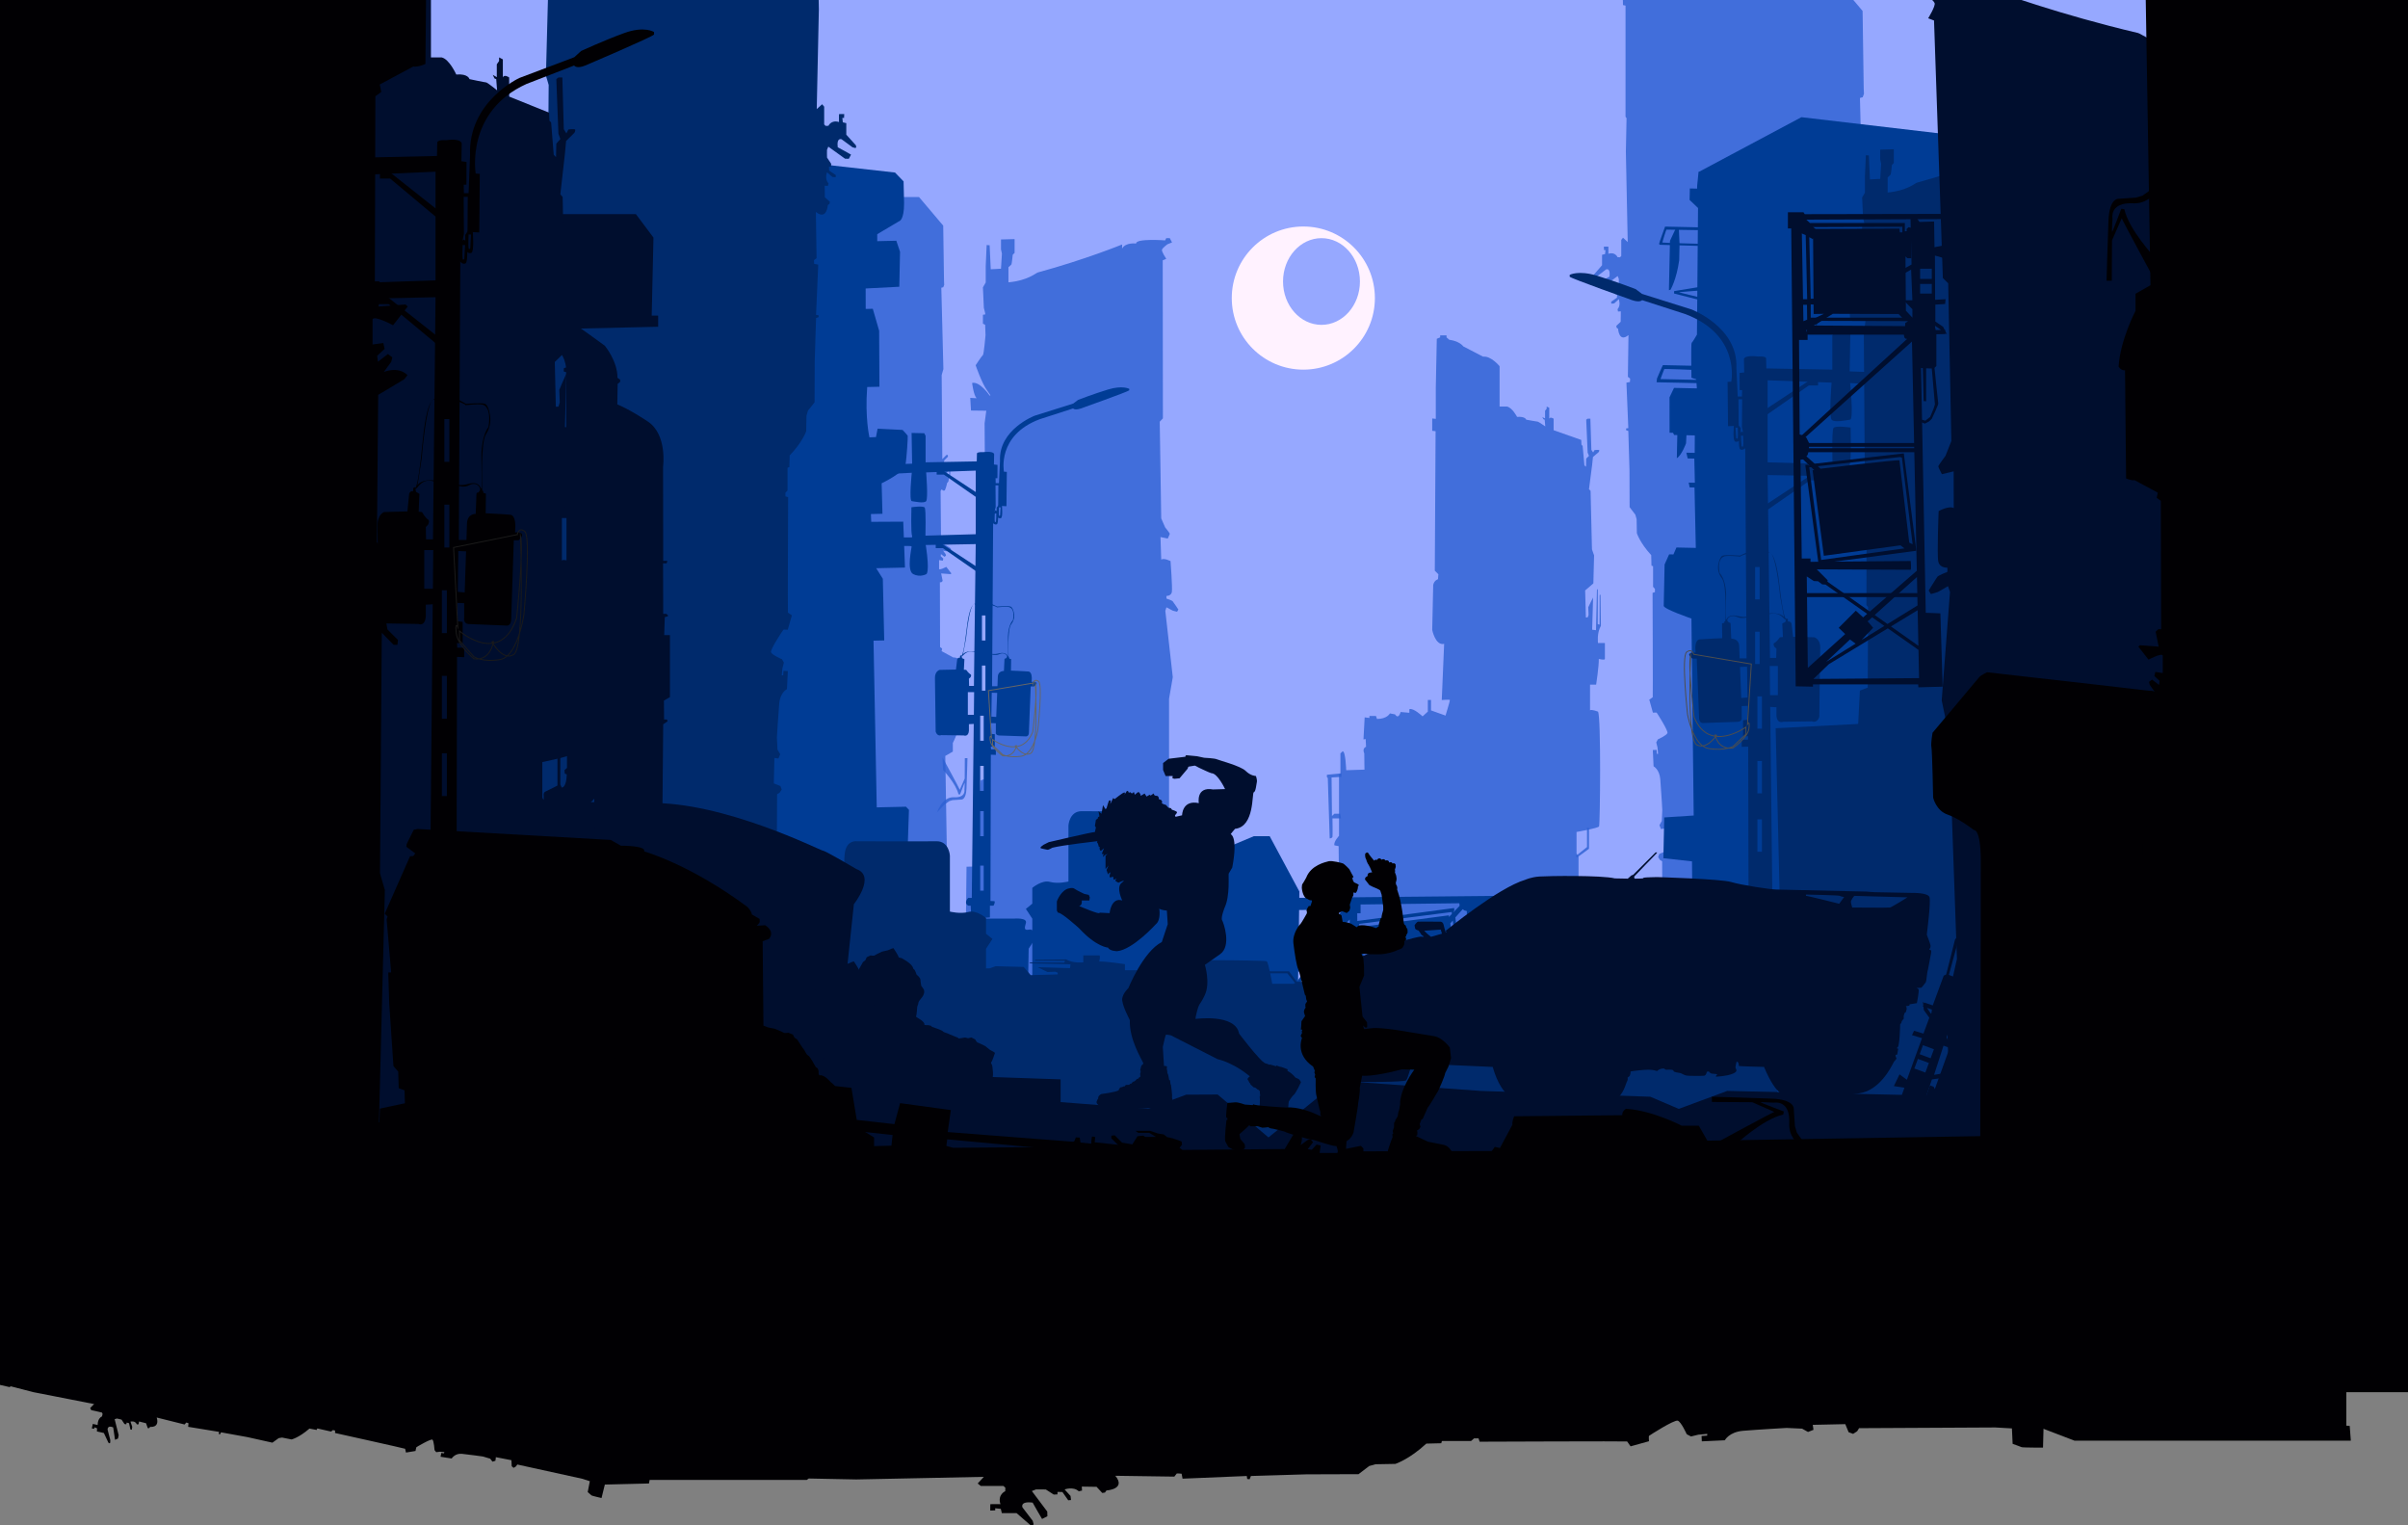 <?xml version="1.0" encoding="UTF-8"?>
<svg id="Layer_2" data-name="Layer 2" xmlns="http://www.w3.org/2000/svg" xmlns:xlink="http://www.w3.org/1999/xlink" viewBox="0 0 2563.556 1623.59">
  <rect x="0" y="0" width="2563.556" height="1623.59" fill="#808080" stroke="none"/>
  <defs>
    <style>
      .cls-1 {
        fill: #002a6c;
      }

      .cls-2 {
        fill: #010003;
      }

      .cls-3 {
        stroke: #666;
      }

      .cls-3, .cls-4, .cls-5, .cls-6 {
        fill: none;
      }

      .cls-3, .cls-4, .cls-6 {
        stroke-miterlimit: 10;
      }

      .cls-7 {
        fill: #000e2e;
      }

      .cls-8 {
        clip-path: url(#clippath-1);
      }

      .cls-9 {
        fill: #96a8ff;
      }

      .cls-10 {
        fill: #003c95;
      }

      .cls-11 {
        fill: #fff2ff;
      }

      .cls-4 {
        stroke: #4d4d4d;
      }

      .cls-12 {
        clip-path: url(#clippath);
      }

      .cls-13 {
        fill: #2c5fd2;
        isolation: isolate;
        opacity: .8;
      }

      .cls-6 {
        stroke: #1a1a1a;
      }
    </style>
    <clipPath id="clippath">
      <rect class="cls-5" width="2563.556" height="1623.59"/>
    </clipPath>
    <clipPath id="clippath-1">
      <rect class="cls-5" x="-316.094" y="0" width="3132.444" height="1656.889"/>
    </clipPath>
  </defs>
  <g id="Layer_1-2" data-name="Layer 1">
    <g class="cls-12">
      <g class="cls-8">
        <g id="Layer_1-3" data-name="Layer 1">
          <rect class="cls-9" x="433.374" y="194.393" width="1920" height="1080"/>
          <ellipse class="cls-9" cx="1343.56" cy="63.014" rx="1042.134" ry="500.955"/>
        </g>
        <g id="Sun">
          <path class="cls-11" d="M1387.526,241.094c-42.074,0-76.181,34.108-76.181,76.181s34.108,76.181,76.181,76.181,76.181-34.108,76.181-76.181-34.107-76.181-76.181-76.181Zm19.323,104.694c-22.608,0-40.936-20.661-40.936-46.148s18.328-46.148,40.936-46.148,40.936,20.661,40.936,46.148-18.328,46.148-40.936,46.148Z"/>
        </g>
        <g id="background">
          <path class="cls-13" d="M1262.818,1092.128l-10.314-97.59v-74.581l-7.934-30.15v-145.988l3.967-23.009-7.934-70.614,1.19-3.769,6.744,3.57,4.562,1.19,1.388-2.38s-5.554-8.331-6.149-8.926-5.554-2.579-6.149-2.579-.397-2.975-.397-2.975c0,0,4.959,.198,5.752-4.165s-1.388-32.927-1.388-32.927c0,0-6.942-3.57-9.918-1.587l-.793-24.001,7.736,1.587s2.182-4.562,2.182-5.157-4.959-6.744-4.959-6.744l-4.165-9.521-1.587-102.945,3.372-3.57-.198-168.203,3.769-1.587s-5.157-7.736-4.562-9.719,5.752-5.752,5.752-5.752l4.959-1.984-2.38-4.562h-3.769l-1.19,2.38s-31.34-2.38-30.943,3.372c0,0-11.108-1.587-14.876,5.356v-4.364s-38.797,15.883-89.656,29.753c-2.182,.595-10.909,8.728-31.34,10.513v-16.067s2.777-2.38,3.174-2.975,1.388-10.314,1.388-10.314l1.984-1.984v-14.678l-14.48,.397v10.513l.992,4.562-.992,16.067-10.909,.595-1.19-25.588-3.174-.198-.992,22.612v17.257l-2.975,5.157,.992,21.819,1.19,4.761,.397,2.182-2.579,.397v9.521l2.38,1.19,.397,11.108s-1.785,20.43-2.777,21.025-7.736,10.909-7.736,10.909c0,0,6.546,19.24,12.298,26.976s2.38,4.959,2.38,4.959c0,0-10.314-15.075-18.447-13.091,0,0,1.587,13.091,4.761,16.265l-6.744-.397,.793,13.488,16.265,.198-1.785,13.488,1.388,197.758,1.587,5.356-.198,85.887,1.785,2.182-.397,85.688-8.331,3.174-4.761,91.639-10.314,.198-1.984,172.17,235.842-2.579h0Z"/>
          <g>
            <g>
              <path class="cls-13" d="M1685.711,1133.175c0-1.692,3.385-98.714,3.385-98.714l-5.359-1.692v-11h-11.846l1.41-67.689h5.923l1.269-3.102v-38.921l-2.115-3.667v-22.845s22.845-3.949,23.973-5.923,2.256-117.892-1.128-122.123c0,0-7.051-2.82-8.461-1.41v-27.358h6.487s3.102-20.307,2.82-27.358c0,0,6.487,1.692,6.487,0v-16.922h-7.333s-1.41-10.718,3.102-18.333l-.423-33.14-.917,.423-.071,31.447s-2.115-.423-1.974-.635,.071-37.441,.071-37.441l-.917,1.269-.987,42.729-4.09-.494,.987-34.268s-5.147,10.083-5.147,10.365,.353,8.109,.353,8.109l-.987,2.679-1.904,.071-.776-28.768,8.743-7.474,.776-29.826-2.256-6.416-1.481-62.331-1.692-1.692,3.385-26.23,.846-8.038,6.134-5.288s1.058-1.692,.423-2.115-4.865,0-4.865,0l-1.481,2.538-1.904-2.726-1.058-33.234h-2.891l-1.551,1.058,1.551,35.114,1.41,3.385-2.961,2.961-.212,8.673-1.692-1.481-1.904-20.73-1.269-1.269-.212-5.077-29.403-10.365v-12.269s-3.596-2.327-4.654,0v-11.634l-2.75-1.269v2.327l-1.692,2.115v8.25l-2.961-1.481,1.269,2.327,1.269,.423,.635,7.192s-7.192-5.077-8.038-5.077-12.269-2.115-12.269-2.115c0,0-.846-3.596-9.73-2.961,0,0-5.077-9.942-10.788-11h-7.827v-42.94s-9.096-11.211-17.557-10.153l-21.153-11s-3.596-5.5-14.807-6.98l-2.961-2.538v-2.115h-6.769v2.115l-3.596,1.481s-1.058,50.979-1.058,52.459v32.787l-3.808-.423v13.115l3.596,.423-.846,148.494,3.808,3.808-.423,5.288s-3.808,.846-5.077,5.923l-1.058,48.017s3.385,17.134,12.692,14.807l-2.538,59.792s8.461-.705,8.673,0-4.654,16.57-4.654,16.57l-15.442-5.5v-11.07h-3.385v12.339l-5.607,5.077s-9.835-9.307-14.065-7.615v3.808l-9.307-.846s-2.115,8.461-5.923,2.538l-5.5-1.058s-2.75,5.923-13.749,5.923l-1.058-3.173h-6.98v2.115l-5.077-.635-1.269,23.48,2.327-.423,.423,8.25s-4.442,1.481-1.904,7.086l.212,17.24-19.461,.635s-.635-20.73-3.808-20.095l-2.327,2.221v21.259l-1.481,1.481v64.94s-6.134,6.557-4.865,10.153l4.442,.846,1.058,103.861s-38.637-10.11-26.864,31.095c.423,1.481,14.807,97.586,14.807,97.586h271.604Z"/>
              <polygon class="cls-13" points="1691.634 881.173 1691.634 903.455 1678.942 912.762 1677.673 911.07 1689.518 901.621 1689.518 881.173 1691.634 881.173"/>
            </g>
            <path class="cls-13" d="M1415.588,892.49s2.644-.317,2.961-1.692,0-19.672,0-19.672h9.096l-.846-4.971h-6.24l-2.538,2.433-.423-41.037,10.576-.635v-3.808l-15.547,1.586v2.433l.952,1.058,2.01,64.305-0,0Z"/>
          </g>
          <g>
            <path class="cls-13" d="M1009.404,989.476l-3.062-184.864,8.038-4.593v-9.186s8.229-15.692,9.09-29.949c0,0-1.148-2.201-3.445-2.009l-.574-58.081s-2.679-1.244-4.545-.957l-12.487-6.698,.574-2.775-2.201-1.627-.191-68.989h1.531l1.435-1.34-1.627-8.038,10.095,.765,.813-.765-5.454-6.985s-7.081,3.827-7.655,2.201v-9.377l4.019,.574,.478-2.201-2.775-2.583,.287-2.201,3.732,2.871,1.627-1.244-.383-1.627-2.775-3.827s5.263,2.297,8.803-1.148c0,0-.957-1.34-1.148-1.531s-9.76-5.837-9.76-5.837l-.478-54.923,1.148-1.627,1.627,1.34,1.722-.191s1.722-3.827,2.392-7.846c0,0,1.627-1.818,1.531-2.105s.478-3.062,.478-3.062l1.34-3.827v-7.942l-1.052,1.435v5.933l-2.201,3.636v-5.837s.67-.861,.67-1.148-.287-2.966-.287-2.966l-4.401-2.775,.957-5.55,3.923-3.923-.191-1.818h-1.435l-4.401,4.497s-.67-89.274-.67-89.561,1.818-6.315,1.818-6.315l-2.201-86.595,2.105-.574,.957-2.583-.191-3.923-.861-59.038-25.739-30.428h-156.924l.638,25.995,1.914,.383v84.458l.765,1.021-.51,25.644,1.403,68.511-3.572-3.317-1.332,1.667v12.176l-.957,1.029-1.866-.072s-1.77-4.258-6.961-2.583c0,0,.072-5.43,0-5.43s-3.445-.12-3.445-.024,.12,2.655,.12,2.655l1.124-.024-.311,3.014-2.296,.574v7.918l-6.339,7.296s-.287,1.411-.215,1.459,.598,.407,.598,.407l1.842-.502,7.2-5.502s3.445-1.531,2.56,5.478c0,0-8.803,4.976-8.779,5.047s1.459,2.871,1.459,2.871l2.512-.072,11.028-8.277s.765,1.866,.861,2.201-.024,5.311-.024,5.311l-2.727,4.258,.096,1.985,1.34,.024-.072,2.655-4.425,3.11,.12,1.483s2.129-.167,2.201-.239,3.492-3.182,3.492-3.182c0,0,1.746,4.641-.981,7.607l.383,1.746,2.129-.12-.12,7.942-3.301,3.062,.215,1.435,1.124,.813s.622,10.788,7.894,4.76l-.455,31.72,1.698,1.34s-.048,2.536-.144,2.583-2.655,.502-2.655,.502l1.435,34.518-1.603,.239-.144,1.292,1.746,.694,.885,29.639,.096,28.203,4.378,5.717,.949,3.421,.191,10.653s2.36,7.4,10.908,16.649l.191,8.038s1.212,.255,1.212,.447v15.565l1.403,1.595v2.424l-1.786,.574s.319,79.1,.128,79.291-2.615,1.85-2.615,1.85l2.743,9.887s2.679-.191,2.871,0,8.867,13.651,8.165,15.501-7.272,4.784-7.272,4.784l-1.212,2.297,.957,3.891,.447,4.848-.957-.064-.191-2.998-2.871,.128,.574,12.375s4.465,2.233,5.103,9.887c.638,7.655,1.531,23.283,1.531,23.283l-.383,8.357-1.786,3.189,1.148,2.934,2.679-.383,.383,17.479-4.338,1.786-.893,2.424,1.403,2.169,1.659,1.021,.383,73.231-.51,8.931-8.293,.383s-1.531,4.338-1.786,4.848-.255,11.482-.255,11.482l168.023,4.465,0,0Z"/>
            <path class="cls-13" d="M1005.449,856.41l5.231-3.7,3.445-1.021,9.345-.638s4.944,.638,5.454-11.737,1.021-32.278,1.021-32.278h-2.807l-.128,21.689s-5.358,12.248-5.231,11.865-18.372-34.447-18.372-34.447l.51,13.268s14.034,14.927,16.458,26.026l1.659,.255s4.848-12.886,4.976-12.503-.255,7.272-.255,7.272c0,0,1.786,8.803-11.099,8.165s-18.116,16.203-18.116,16.203l7.91-8.42-0,0Z"/>
          </g>
          <g>
            <path class="cls-13" d="M1990.284,1061.553l-4.29-259.023,11.262-6.435v-12.871s11.53-21.987,12.737-41.964c0,0-1.609-3.084-4.826-2.815l-.804-81.38s-3.754-1.743-6.368-1.341l-17.496-9.385,.804-3.888-3.083-2.279-.268-96.664h2.145l2.011-1.877-2.279-11.262,14.144,1.073,1.14-1.073-7.642-9.787s-9.921,5.363-10.726,3.084v-13.139l5.631,.804,.67-3.084-3.888-3.62,.402-3.084,5.229,4.022,2.279-1.743-.536-2.279-3.888-5.363s7.374,3.218,12.334-1.609c0,0-1.341-1.877-1.609-2.145s-13.675-8.178-13.675-8.178l-.67-76.956,1.609-2.279,2.279,1.877,2.413-.268s2.413-5.363,3.352-10.994c0,0,2.279-2.547,2.145-2.95s.67-4.29,.67-4.29l1.877-5.363v-11.128l-1.475,2.011v8.312l-3.083,5.095v-8.178s.938-1.207,.938-1.609-.402-4.156-.402-4.156l-6.167-3.888,1.341-7.776,5.497-5.497-.268-2.547h-2.011l-6.167,6.301s-.938-125.087-.938-125.49,2.547-8.849,2.547-8.849l-3.083-121.333,2.949-.804,1.341-3.62-.268-5.497-1.207-82.721-36.065-42.634h-219.875l.894,36.422,2.681,.536V124.315l1.073,1.43-.715,35.931,1.966,95.994-5.005-4.648-1.866,2.335v17.06l-1.341,1.441-2.614-.101s-2.48-5.966-9.754-3.62c0,0,.101-7.608,0-7.608s-4.827-.168-4.827-.034,.168,3.72,.168,3.72l1.575-.034-.436,4.223-3.218,.804v11.094l-8.882,10.223s-.402,1.978-.302,2.045,.838,.57,.838,.57l2.581-.704,10.089-7.709s4.827-2.145,3.586,7.676c0,0-12.334,6.972-12.301,7.072s2.045,4.022,2.045,4.022l3.519-.101,15.452-11.597s1.073,2.614,1.207,3.084-.034,7.441-.034,7.441l-3.821,5.966,.134,2.782,1.877,.034-.101,3.72-6.201,4.357,.168,2.078s2.983-.235,3.084-.335,4.894-4.458,4.894-4.458c0,0,2.447,6.502-1.374,10.659l.536,2.447,2.983-.168-.168,11.128-4.625,4.29,.302,2.011,1.575,1.14s.871,15.116,11.061,6.67l-.637,44.444,2.38,1.877s-.067,3.553-.201,3.62-3.72,.704-3.72,.704l2.011,48.366-2.246,.335-.201,1.81,2.447,.972,1.24,41.528,.134,39.517,6.134,8.011,1.33,4.793,.268,14.927s3.307,10.368,15.284,23.328l.268,11.262s1.698,.358,1.698,.626v21.809l1.966,2.235v3.396l-2.503,.804s.447,110.831,.179,111.099-3.665,2.592-3.665,2.592l3.843,13.854s3.754-.268,4.022,0,12.424,19.127,11.441,21.719-10.189,6.703-10.189,6.703l-1.698,3.218,1.341,5.452,.626,6.793-1.341-.089-.268-4.201-4.022,.179,.804,17.34s6.257,3.128,7.15,13.854,2.145,32.624,2.145,32.624l-.536,11.709-2.503,4.469,1.609,4.111,3.754-.536,.536,24.49-6.078,2.503-1.251,3.396,1.966,3.039,2.324,1.43,.536,102.608-.715,12.513-11.619,.536s-2.145,6.078-2.503,6.793-.358,16.088-.358,16.088l235.427,6.257-0,0Z"/>
            <path class="cls-13" d="M2011.099,889.811l7.329-5.184,4.826-1.43,13.094-.894s6.927,.894,7.642-16.446,1.43-45.226,1.43-45.226h-3.933l-.179,30.389s-7.508,17.161-7.329,16.625-25.741-48.265-25.741-48.265l.715,18.591s19.664,20.915,23.06,36.467l2.324,.358s6.793-18.055,6.972-17.518-.357,10.189-.357,10.189c0,0,2.503,12.334-15.552,11.441s-25.384,22.703-25.384,22.703l11.083-11.798h-.001Z"/>
          </g>
        </g>
        <g id="mid_ground" data-name="mid ground">
          <g>
            <g>
              <g>
                <g>
                  <g>
                    <path class="cls-10" d="M1803.64,1201.788c.058-2.712-2.33-284.937-2.33-284.937l-30.486-3.363,.925-43.392,31.365-2.045-2.407-209.647s-29.578-10.127-29.505-13.517,.939-44.07,.939-44.07l4.813-10.75,4.582,.098,3.213-7.393,20.617,.439-1.399-64.299-5.154-.11-1.037-5.109,6.586,.14-.598-25.703-7.063-.151-1.397-6.135,8.877,.189,.109-18.566-8.877-.189-.471,8.638s-4.566,12.621-9.791,15.816l.526-24.662-3.436-.073-1.097-2.313-3.723-.079-.057-37.647,4.798-10.072,24.339,.519-.653-9.68-5.122-1.635s-.651-36.642,.219-37.132,5.63-8.783,5.63-8.783l1.154-134.788-8.984-8.586,.26-12.204,7.731,.165,.065-3.051,1.172-11.743,.285-2.851,312.975,6.671,121.41,2.588-21.705,1018.307-417.3-8.895h-0Z"/>
                    <path class="cls-10" d="M1807.672,407.835l-44.097-.94,.469-4.06s6.032-14.201,6.318-14.194l32.548,.694s.479,4.419,.001,4.409-31.008-1.255-31.111-.917-4.238,10.678-3.952,10.684,41.52,.885,41.52,.885l-1.697,3.44v-0Z"/>
                  </g>
                  <path class="cls-10" d="M1809.082,319.261l-26.878-6.847,.054-2.542,27.12-4.509-.083,3.898s-22.38,1.643-21.813,1.909,22.99,5.577,22.99,5.577l-1.391,2.514v-0Z"/>
                </g>
                <path class="cls-10" d="M1809.411,241.094c-1.85,.046,.821,1.798,.821,1.798l-2.272-.939-35.316-.753s-6.692,18.299-6.41,18.474,.841,.866,.841,.866l42.754,1.25-1.069-3.584-.504,1.261s-38.653-.993-38.55-1.33,3.922-13.737,4.494-13.725,34.747,.571,34.747,.571l.465-3.89,0,0Z"/>
              </g>
              <path class="cls-10" d="M1784.063,243.097l-6.203,13.264-1.118,52.46,1.63-.304s6.424-10.631,9.311-31.597l.358-16.78-.732-16.973-3.245-.069Z"/>
            </g>
            <polygon class="cls-10" points="1811.404 187.932 1808.26 183.117 1917.787 124.743 2260.699 164.992 2250.428 1211.311 2171.397 1209.627 1811.404 187.932"/>
          </g>
          <path class="cls-10" d="M961.213,1210.407l-.011-157.077,6.473-191.307-3.188-3.336-31.103,.706-3.437-177.449,11.404-.259-1.49-65.613-7.072-11.25,30.659-.696-1.851-48.859-34.079,.181-.336-8.291,12.293-.279-.885-32.433s23.896-11.36,25.341-19.543,2.724-30.144,2.407-31.026-5.477-6.248-5.477-6.248l-26.555-1.323-1.724,8.93-6.958,.306s-4.911-20.486-2.402-53.589l13.034-.296-.315-59.564-6.755-23.408-7.554,.172-.05-21.782,35.819-1.851,.785-37.213-3.972-11.765-20.291,.461-.02-7.409,23.102-13.713s5.618-.572,5.487-19.389l-.525-23.105-9.105-9.425-469.316-52.617-13.911,1090.523,491.577-11.164-0,0Z"/>
          <g>
            <g>
              <g>
                <g>
                  <g>
                    <g>
                      <path class="cls-10" d="M1179.753,414.555c-15.398,4.686-32.039,11.094-32.039,11.094l-5.164,3.921-41.029,12.911s-38.446,14.633-36.916,48.106l-1.1,23.718h-3.491l-.144-5.26,2.008-.072,.072-14.13-3.802-.43,.215-10.903s.43-3.658-11.979-2.224c0,0-5.308-.43-6.312,1.219l-.215,8.607-54.442,1.004v-28.117l-1.435-2.869-13.485-.287,.574,32.708-46.289,1.626v10.329l45.906-2.295s-3.06,29.839,0,30.221,13.007,2.678,15.302,0,0-30.604,0-30.604l52.792-1.913v67.711l-53.557,1.53s.765-27.544-.765-29.839c-1.53-2.295-14.154-.383-14.154-.383,0,0-.765,28.691,.765,30.221l-.191,1.913h-32.708v9.373s31.943-.765,32.326,0c.383,.765-5.738,25.822,1.721,29.648s13.963,0,13.963,0c0,0,3.825-.956-.383-29.648l-.383-1.339,53.366-.956-1.913,150.916h-5.164l-.191-7.651,1.722-1.53s1.53-2.487-.191-3.252-4.399-4.591-4.399-4.591l-2.487-.191,.574-11.094s-5.93-3.825-7.651-.191l-1.339,11.094-17.406,.383s-5.164,1.339-4.973,8.799,.765,56.809,.765,56.809c0,0,1.339,5.547,6.121,3.825l23.718,.331s4.973,1.964,5.547-4.922v-7.077l5.164-.272-2.103,185.235h-3.825s-5.356,5.356,.191,8.225h2.487l.574,13.772,19.893-1.148v-12.624h3.825s2.104-3.443,.956-4.782l-4.208-.191,.383-155.698,5.356,.191v-5.93h-5.164l-.191-2.869,4.208,.191v-13.389l-3.634-.383-.383-11.476,5.164,.191v8.99s-.956,3.826,3.443,4.017,28.309,.956,28.309,.956c0,0,3.634,.574,3.443-4.782l1.913-48.393h3.634s4.017-2.869,2.104-4.208c-1.913-1.339-4.782-.574-4.782-.574l.191-3.634s.383-7.077-3.634-7.46c-4.017-.383-18.554-.956-18.554-.956l.191-12.242s-7.077-1.913-7.077,.191l-.574,12.433s-6.121-.191-6.503,5.738l-.419,10.52h-5.702l1.148-179.607s2.678-10.711,2.678-11.285-.191-22.953-.191-22.953h3.06l-.191,21.805,8.799,.383,.383-36.534-3.06-.191s-7.842-38.638,38.064-55.852l35.577-11.477s1.626,2.295,8.32,0c0,0,50.401-17.884,51.453-19.319v-1.53s-7.077-4.017-22.475,.669l0,0Zm-149.386,346.304v-24.101h6.695l-.274,24.101h-6.421Zm16.88,187.163h-3.73v-26.683h3.73v26.683Zm0-57.956h-3.73v-26.683h3.73v26.683Zm0-48.201h-3.73v-26.683h3.73v26.683Zm0-53.366h-3.73v-26.683h3.73v26.683Zm1.865-53.366h-3.73v-26.683h3.73v26.683Zm0-53.366h-3.73v-26.683h3.73v26.683Zm12.497,55.769l-1.02,25.619-5.164-.383,.383-25.44,5.802,.204-0,0Z"/>
                      <polygon class="cls-10" points="997.181 500.581 997.181 505.171 1004.784 505.171 1040.361 529.989 1040.361 524.825 1003.637 500.581 997.181 500.581"/>
                    </g>
                    <path class="cls-10" d="M1066.614,537.736l-2.616-1.148-2.978,3.73v9.181c0,.43,2.295,2.869,4.591,2.008,2.295-.861,1.004-13.772,1.004-13.772l0-0Zm-1.865,10.903s-.861,1.148-1.243,0c-.383-1.148,0-8.607,0-8.607h1.817l-.574,8.607Z"/>
                    <path class="cls-10" d="M1062.167,544.335l-2.616-1.148-2.978,3.73v9.181c0,.43,2.295,2.869,4.591,2.008,2.295-.861,1.004-13.772,1.004-13.772l0-0Zm-1.865,10.903s-.861,1.148-1.243,0c-.383-1.148,0-8.607,0-8.607h1.817l-.574,8.607Z"/>
                  </g>
                  <polygon class="cls-10" points="996.177 578.477 996.177 583.498 1003.78 583.498 1039.357 608.173 1039.357 603.008 1002.059 578.477 996.177 578.477"/>
                </g>
                <path class="cls-10" d="M1074.504,701.993v-2.044s-.789-.215-.789-.323v-1.721s-1.363-28.046,2.797-33.354c4.16-5.308,3.156-10.472,3.156-10.903s-1.148-7.173-3.873-8.034-14.186,0-14.186,0c0,0-6.758-3.3-8.336-3.443l2.152,1.865s6.169,1.793,5.81,2.439c0,0,12.194-1.363,13.915,.072,0,0,5.595,1.65,3.228,13.557,0,0-4.878,4.232-5.308,17.287l.287,20.945-.789-.359s-1.506-4.232-8.607-2.582-8.679,.287-8.679,.287c0,0-.287,.932-.072,.932s5.236,1.435,8.679-.287,7.388-.717,8.249,2.367l-.215,1.004-.789,.717-.072,1.219,3.443,.359,0-0Z"/>
              </g>
              <path class="cls-10" d="M1022.071,700.559v-2.367l1.004-.717s2.08,6.24,6.097-28.62c4.017-34.86,11.62-24.961,11.62-24.961l-1.435,.215-1.385-.935s-5.07-5.735-9.517,36.226c0,0-2.726,15.35-3.228,16.928,0,0,3.084-4.232,13.413-2.869s-.143,.789-.359,.789-7.101-3.371-13.126,3.515l-1.363,.932,.502,2.367-2.224-.502-0-0Z"/>
            </g>
            <path class="cls-3" d="M1099.896,727.098s1.148-5.164,5.738-1.865c4.591,3.3-.717,51.501-.717,51.501,0,0-2.019,11.981-7.46,20.37-2.635,4.062-6.073,7.282-10.472,7.891-13.485,1.865-19.654-1.865-19.654-1.865l-10.616-10.042v-5.882s30.413,22.092,42.75-8.177c0,0,5.451-43.18,2.869-51.214,0,0,3.3,69.576-5.021,74.023-8.32,4.447-16.354-7.89-16.354-7.89l1.15-.287s-1.724,12.146-14.491,10.903c0,0-12.337-8.321-13.341-16.067s1.148-3.73,1.148-3.73l-3.156-49.636,47.628-8.034h-0Z"/>
          </g>
          <path class="cls-10" d="M1098.991,1076.071v-98.23l-6.839-10.382,6.839-5.59v-16.771s10.259-8.785,18.808-6.389,19.662-.414,19.662-.414v-59.482s.748-15.673,14.533-15.373,84.634-.004,84.634-.004c0,0,10.259-1.493,12.503,11.385s0,58.998,0,58.998l.997,142.254h-151.137v0Z"/>
          <path class="cls-10" d="M953.04,917.156l31.556-9.864s16.051,6.767,11.581,22.767,0,47.705,0,47.705h83.709s14.043-1.186,12.265,4.74-1.778,8.018,3.556,6.972,7.704,7.685,7.704,7.685l-8.296,12.603-1.185,66.308h173.63v-157.82l67.296-28.186h16.853l31.613,58.896-2.333,160.797s207.757-61.476,210.72-61.476,271.407-113.778,271.407-113.778l414.815,339.889H433.374v-391.592l519.667,34.355v-0Z"/>
          <g>
            <g>
              <g>
                <path class="cls-10" d="M1314.476,1086.688v-112h-2.444l.37-18.37,487.407-4.741v-3.556h17.185v16.593l-2.017,1.345,.387,214.359h-5.333l-.889-212.667-3.556,3.778v101.111h-8.889l.222,2,2.222-.222,2,2.222-.667,2.667-32.444,.222v-4.222l2-2-57.778,.444-9.333,8.667-1.778-6.222,3.111-6,4.444-4.222,.222-70-10.222-16.667-2.889-.889,8.667-1.111,4.444,9.111-.222-10.889,90.667-.667,.222,92-4,.444v2.667h6l-.444-107.111-100.444,1.778-13.778,4.444h-5.778v-9.111l-100.667,.667-.667,2.444-2.667,4.667-5.778,2.889-7.704-.222-4.963-1.333s-3.333-3.333-4-3.333-1.111-4.222-1.111-4.222l-105.111,1.333v9.333h-3.556l.889,106.667s-9.333,.889-9.333-.222,.444-99.778,.444-99.778l-11.556,11.556-1.556-.222-71.111,100.889-2.889-2,70.889-100.889,.222-3.556,3.333-4.444,.222-4.444,4.889-7.556-97.333,1.111,36,39.778,6.667-6.889,18.222,18.222-7.111,7.778,54,62.222s-5.333,2.444-5.333,1.778-52.889-59.111-52.889-59.111l-6.889,5.778-18-17.111,5.556-7.556-23.778-25.333,60.889,98.667-4.222,1.556-59.111-97.333-15.778-16.444,.889,112.444,358.222-7.556,.222,9.111-288.889,5.556-.444,11.556-.222,4-78,2.444-.688-25.85,3.132-.224,.001-0Z"/>
                <path class="cls-10" d="M1687.143,1106.095l.222,9.556h.898c-.807,1.073-1.343,1.778-1.343,1.778l3.462-1.778h1.427l-.016-.725,3.349-1.72,5.556-8.222h18l.667,10.445,5.111,.444-.667-11.111,47.111-.222-2.667,9.333,13.778,1.333-2.222-11.111,27.333-.444-.444-15.556,4.444-3.111v-6.444l-49.778,1.111-5.333-9.778-4.444,1.556,4.412,7.766-32.635,1.345v-9.333l-9.556,9.333h-8.974v-108.222h14.085l-.222,6.667,6.444-1.555-.222-5.111,65.556-1.556-2.226,4.082,9.782,3.696,5.111-5.556,.222-13.555-8.222,1.333-2.444,6.222-68.222,1.556v-6.889l-6,.667v6l-15.778,.222-3.556-9.111-9.556,5.111,2.423,3.912-5.312-1.69v104.667l-3.111,.666-1.333,1.556v1.333l-105.778-115.555v6l102.889,114.666-28,6.889-.222,4.667-35.111,.889-.222,2.667h35.111l-.222,6-38.222,3.333s-4.222-1.333-4.889-1.556c-.667-.222-8.444-3.555-8.444-3.555l-4-5.111,1.556-5.333-2.889,.445-1.778,4.444,2.222,4.222s2.222,2.667,2.889,3.111,15.333,7.111,16.222,6.889c.889-.222,38-4,38-4l2,2h33.778Zm12-33.111l-3.333-.222,.63-97.16,4.947,7.986-.243,92.507-2-3.111Zm31.333,28.222v-12.444h10.222v12.444h-10.222Zm15.556,0v-12.444h10.889v12.444h-10.889Zm-50,3.556c0,.322-2.125,3.287-4.323,6.268l-.122-5.601s4.444-1.333,4.444-.667Z"/>
              </g>
              <path class="cls-10" d="M1571.365,968.54v117.111h-4v-118h-1.556v118h-4.222v-118h-4.276l-7.946,8.889,11,94.889-103.661,13.363-13.783-103.808,2.068-.665,103.043-13.779,.222,2.444-2.667,5.333v-3.556l-98.667,12.667,13.556,97.778,95.333-11.778,.667-2-9.778-87.556-2.667,2.889s10,82.889,8.889,84l-87.556,10.444-2.444,5.111-4.889-.444-.444-7.556,4.889-6.444-11.111-81.556,91.111-12v1.778l12.889-13.333h14.889l1.111,5.778-0-0Z"/>
            </g>
            <polygon class="cls-10" points="1407.365 966.095 1407.365 1090.984 1411.587 1087.651 1411.587 963.873 1407.365 966.095"/>
          </g>
          <g>
            <g>
              <g>
                <g>
                  <g>
                    <g>
                      <path class="cls-1" d="M1671.088,292.564v1.973c1.357,1.85,66.347,24.911,66.347,24.911,8.633,2.96,10.729,0,10.729,0l45.876,14.799c59.194,22.198,49.082,72.02,49.082,72.02l-3.946,.247,.493,47.109,11.345-.493-.247-28.117h3.946s-.247,28.857-.247,29.597,3.453,14.552,3.453,14.552l1.48,231.599h-7.352l-.54-13.565c-.493-7.646-8.386-7.399-8.386-7.399l-.74-16.032c0-2.713-9.126-.247-9.126-.247l.247,15.785s-18.745,.74-23.924,1.233c-5.18,.493-4.686,9.619-4.686,9.619l.247,4.686s-3.7-.987-6.166,.74c-2.466,1.727,2.713,5.426,2.713,5.426h4.686l2.466,62.401c-.247,6.906,4.44,6.166,4.44,6.166,0,0,30.83-.987,36.503-1.233,5.673-.247,4.44-5.18,4.44-5.18v-11.592l6.659-.247-.493,14.799-4.686,.493v17.265l5.426-.247-.247,3.7h-6.659v7.646l6.906-.247,.493,200.768-5.426,.247c-1.48,1.727,1.233,6.166,1.233,6.166h4.933v16.278l25.651,1.48,.74-17.758h3.207c7.153-3.7,.247-10.606,.247-10.606h-4.933l-2.712-238.855,6.658,.35v9.126c.74,8.879,7.153,6.347,7.153,6.347l30.584-.427c6.166,2.22,7.893-4.933,7.893-4.933,0,0,.74-63.634,.987-73.253,.247-9.619-6.413-11.346-6.413-11.346l-22.445-.493-1.726-14.305c-2.22-4.686-9.866,.247-9.866,.247l.74,14.305-3.206,.247s-3.453,4.933-5.673,5.919c-2.22,.987-.247,4.193-.247,4.193l2.22,1.973-.247,9.866h-6.659l-2.466-194.602,68.813,1.233-.493,1.727c-5.426,36.997-.493,38.23-.493,38.23,0,0,8.386,4.933,18.005,0,9.619-4.933,1.727-37.243,2.22-38.23,.493-.987,41.683,0,41.683,0v-12.086h-42.176l-.247-2.466c1.973-1.973,.987-38.97,.987-38.97,0,0-16.279-2.466-18.252,.493s-.987,38.476-.987,38.476l-69.06-1.973v-87.312l68.073,2.466s-2.96,36.01,0,39.463,15.785,.493,19.731,0,0-38.97,0-38.97l59.195,2.96v-13.319l-59.688-2.097,.74-42.176-17.388,.37-1.85,3.7v36.257l-70.201-1.295-.278-11.099c-1.295-2.127-8.139-1.572-8.139-1.572-16.001-1.85-15.446,2.867-15.446,2.867l.277,14.059-4.902,.555,.093,18.221,2.59,.093-.185,6.783h-4.501l-1.418-30.584c1.973-43.163-47.602-62.031-47.602-62.031l-52.905-16.648-6.659-5.056s-21.458-8.263-41.313-14.305c-19.855-6.043-28.981-.863-28.981-.863l0-0Zm213.33,447.412l-.353-31.077h8.633v31.077h-8.28Zm-13.487,206.934h4.81v34.407h-4.809v-34.407h-0Zm0-74.733h4.81v34.407h-4.809v-34.407h-0Zm0-62.154h4.81v34.407h-4.809v-34.407h-0Zm0-68.814h4.81v34.407h-4.809v-34.407h-0Zm-2.405-68.814h4.81v34.407h-4.809v-34.407h-0Zm0-68.814h4.81v34.407h-4.809v-34.407h-0Zm-8.633,106.057l.493,32.804-6.659,.493-1.316-33.034,7.482-.263v-0Z"/>
                      <polygon class="cls-1" points="1935.49 404.355 1935.49 410.274 1925.686 410.274 1879.811 442.276 1879.811 435.617 1927.166 404.355 1935.49 404.355"/>
                    </g>
                    <path class="cls-1" d="M1847.254,470.024c2.96,1.11,5.919-2.035,5.919-2.59v-11.839l-3.84-4.809-3.374,1.48s-1.665,16.648,1.295,17.758l-0-0Zm.37-14.799h2.343s.493,9.619,0,11.099-1.603,0-1.603,0l-.74-11.099Z"/>
                    <path class="cls-1" d="M1852.988,478.533c2.96,1.11,5.919-2.035,5.919-2.59v-11.839l-3.84-4.809-3.374,1.48s-1.665,16.648,1.295,17.758l-0-0Zm.37-14.799h2.343s.493,9.619,0,11.099-1.603,0-1.603,0l-.74-11.099Z"/>
                  </g>
                  <polygon class="cls-1" points="1936.785 504.8 1936.785 511.275 1926.981 511.275 1881.106 543.092 1881.106 536.432 1929.201 504.8 1936.785 504.8"/>
                </g>
                <path class="cls-1" d="M1835.785,664.071v-2.636s1.017-.277,1.017-.416v-2.22s1.757-36.164-3.607-43.009-4.07-13.504-4.07-14.059,1.48-9.249,4.995-10.359,18.293,0,18.293,0c0,0,8.715-4.255,10.75-4.44l-2.775,2.405s-7.954,2.312-7.492,3.145c0,0-15.724-1.757-17.943,.093,0,0-7.214,2.127-4.162,17.481,0,0,6.289,5.457,6.844,22.29l-.37,27.007,1.017-.462s1.942-5.457,11.099-3.33,11.191,.37,11.191,.37c0,0,.37,1.202,.093,1.202s-6.752,1.85-11.191-.37-9.527-.925-10.636,3.052l.277,1.295,1.017,.925,.093,1.572-4.44,.462-0,0Z"/>
              </g>
              <path class="cls-1" d="M1903.396,662.221v-3.052l-1.295-.925s-2.682,8.047-7.862-36.904c-5.179-44.951-14.984-32.187-14.984-32.187l1.85,.277,1.786-1.206s6.538-7.395,12.272,46.712c0,0,3.515,19.793,4.162,21.828,0,0-3.977-5.457-17.296-3.7-13.319,1.757,.185,1.017,.462,1.017s9.157-4.347,16.926,4.532l1.757,1.202-.647,3.052,2.867-.647Z"/>
            </g>
            <path class="cls-4" d="M1803.043,696.443s-1.48-6.659-7.399-2.405,.925,66.409,.925,66.409c0,0,2.603,15.45,9.619,26.267,3.398,5.238,7.83,9.39,13.504,10.175,17.388,2.405,25.343-2.405,25.343-2.405l13.689-12.949v-7.584s-39.216,28.487-55.125-10.544c0,0-7.029-55.68-3.7-66.039,0,0-4.255,89.717,6.474,95.451,10.729,5.734,21.088-10.174,21.088-10.174l-1.483-.37s2.223,15.662,18.686,14.059c0,0,15.909-10.729,17.203-20.718,1.295-9.989-1.48-4.81-1.48-4.81l4.07-64.004-61.414-10.359v0Z"/>
          </g>
        </g>
        <g id="truemidground">
          <polygon class="cls-1" points="2119.707 763.154 1890.374 775.156 1901.04 1221.571 1877.929 1064.169 1357.339 1101.206 873.485 1050.948 533.929 1132.309 555.263 1221.571 2203.263 1247.393 2119.707 763.154"/>
          <path class="cls-1" d="M1049.733,1108.079v-98.23l6.839-10.382-6.839-5.59v-16.771s-10.259-8.785-18.808-6.389-19.662-.414-19.662-.414v-59.482s-.748-15.673-14.533-15.373-84.634-.004-84.634-.004c0,0-10.259-1.493-12.503,11.385s0,58.998,0,58.998l-.997,142.254h151.137v0Z"/>
          <g>
            <path class="cls-1" d="M573.01,1005.54l4.941-286.591-12.971-7.12v-14.24s-13.28-24.328-14.67-46.43c0,0,1.853-3.412,5.559-3.115l.927-90.042s4.324-1.928,7.335-1.483l20.151-10.384-.927-4.302,3.552-2.522,.309-106.952h-2.471l-2.316-2.077,2.625-12.46-16.291,1.187-1.313-1.187,8.802-10.829s11.427,5.934,12.353,3.412v-14.537l-6.485,.89-.772-3.412,4.478-4.005-.463-3.412-6.022,4.45-2.625-1.928,.618-2.522,4.478-5.934s-8.493,3.56-14.206-1.78c0,0,1.544-2.077,1.853-2.373s15.75-9.049,15.75-9.049l.772-85.146-1.853-2.522-2.625,2.077-2.779-.297s-2.779-5.934-3.86-12.164c0,0-2.625-2.818-2.471-3.263s-.772-4.747-.772-4.747l-2.162-5.934v-12.312l1.699,2.225v9.197l3.552,5.637v-9.049s-1.081-1.335-1.081-1.78c0-.445,.463-4.599,.463-4.599l7.103-4.302-1.544-8.604-6.331-6.082,.309-2.818h2.316l7.103,6.972s1.081-138.4,1.081-138.845c0-.445-2.934-9.79-2.934-9.79l3.552-134.247-3.397-.89-1.544-4.005,.309-6.082,1.39-91.525,41.538-47.172h253.243l-1.029,40.299-3.088,.593V-31.447l-1.235,1.582,.824,39.755-2.265,106.211,5.765-5.142,2.149,2.584v18.876l1.544,1.595,3.011-.111s2.857-6.601,11.234-4.005c0,0-.116-8.418,0-8.418s5.559-.185,5.559-.037-.193,4.116-.193,4.116l-1.814-.037,.502,4.673,3.706,.89v12.275l10.23,11.311s.463,2.188,.347,2.262-.965,.63-.965,.63l-2.973-.779-11.62-8.529s-5.559-2.373-4.131,8.492c0,0,14.206,7.714,14.168,7.825s-2.355,4.45-2.355,4.45l-4.053-.111-17.797-12.831s-1.235,2.893-1.39,3.412,.039,8.233,.039,8.233l4.401,6.601-.154,3.078-2.162,.037,.116,4.116,7.142,4.821-.193,2.299s-3.436-.26-3.552-.371-5.636-4.932-5.636-4.932c0,0-2.818,7.194,1.583,11.793l-.618,2.707-3.436-.185,.193,12.312,5.327,4.747-.347,2.225-1.814,1.261s-1.004,16.725-12.739,7.38l.734,49.174-2.741,2.077s.077,3.931,.232,4.005,4.285,.779,4.285,.779l-2.316,53.513,2.586,.371,.232,2.003-2.818,1.075-1.428,45.948-.154,43.723-7.065,8.863-1.531,5.303-.309,16.515s-3.809,11.472-17.604,25.811l-.309,12.46s-1.956,.396-1.956,.692v24.13l-2.265,2.472v3.758l2.882,.89s-.515,122.627-.206,122.923,4.221,2.868,4.221,2.868l-4.427,15.328s-4.324-.297-4.633,0-14.309,21.163-13.177,24.031,11.736,7.417,11.736,7.417l1.956,3.56-1.544,6.032-.721,7.516,1.544-.099,.309-4.648,4.633,.198-.927,19.185s-7.206,3.461-8.236,15.328c-1.029,11.867-2.471,36.096-2.471,36.096l.618,12.955,2.882,4.945-1.853,4.549-4.324-.593-.618,27.097,7,2.769,1.441,3.758-2.265,3.362-2.677,1.582-.618,113.529,.824,13.845,13.383,.593s2.471,6.725,2.882,7.516,.412,17.801,.412,17.801l-271.156,6.922,0-.001Z"/>
            <path class="cls-1" d="M579.392,799.25l-8.441-5.736-5.559-1.582-15.081-.989s-7.978,.989-8.802-18.196-1.647-50.04-1.647-50.04h4.53l.206,33.624s8.647,18.987,8.441,18.394,29.648-53.402,29.648-53.402l-.824,20.57s-22.648,23.141-26.56,40.348l-2.677,.396s-7.824-19.976-8.03-19.383,.412,11.274,.412,11.274c0,0-2.882,13.647,17.912,12.658,20.795-.989,29.236,25.119,29.236,25.119l-12.765-13.054v-0Z"/>
          </g>
          <g>
            <g>
              <path class="cls-1" d="M1602.018,1039.811c-1.692,0-98.714-3.385-98.714-3.385l-1.692,5.359h-11v11.846l-67.689-1.41v-5.923l-3.102-1.269h-38.921l-3.667,2.115h-22.845s-3.949-22.845-5.923-23.973-117.892-2.256-122.123,1.128c0,0-2.82,7.051-1.41,8.461h-27.358v-6.487s-20.307-3.102-27.358-2.82c0,0,1.692-6.487,0-6.487h-16.922v7.333s-10.718,1.41-18.333-3.102l-33.14,.423,.423,.917,31.447,.071s-.423,2.115-.635,1.974-37.441-.071-37.441-.071l1.269,.917,42.729,.987-.494,4.09-34.268-.987s10.083,5.147,10.365,5.147,8.109-.353,8.109-.353l2.679,.987,.071,1.904-28.768,.776-7.474-8.743-29.826-.776-6.416,2.256-62.331,1.481-1.692,1.692-26.23-3.385-8.038-.846-5.288-6.134s-1.692-1.058-2.115-.423,0,4.865,0,4.865l2.538,1.481-2.726,1.904-33.234,1.058v2.891l1.058,1.551,35.114-1.551,3.385-1.41,2.961,2.961,8.673,.212-1.481,1.692-20.73,1.904-1.269,1.269-5.077,.212-10.365,29.403h-12.269s-2.327,3.596,0,4.654h-11.634l-1.269,2.75h2.327l2.115,1.692h8.25l-1.481,2.961,2.327-1.269,.423-1.269,7.192-.635s-5.077,7.192-5.077,8.038-2.115,12.269-2.115,12.269c0,0-3.596,.846-2.961,9.73,0,0-9.942,5.077-11,10.788v7.827h-42.94s-11.211,9.096-10.153,17.557l-11,21.153s-5.5,3.596-6.98,14.807l-2.538,2.961h-2.115v6.769h2.115l1.481,3.596s50.979,1.058,52.459,1.058h32.787l-.423,3.808h13.115l.423-3.596,148.494,.846,3.808-3.808,5.288,.423s.846,3.808,5.923,5.077l48.017,1.058s17.134-3.385,14.807-12.692l59.792,2.538s-.705-8.461,0-8.673,16.57,4.654,16.57,4.654l-5.5,15.442h-11.07v3.385h12.339l5.077,5.607s-9.307,9.835-7.615,14.065h3.808l-.846,9.307s8.461,2.115,2.538,5.923l-1.058,5.5s5.923,2.75,5.923,13.749l-3.173,1.058v6.98h2.115l-.635,5.077,23.48,1.269-.423-2.327,8.25-.423s1.481,4.442,7.086,1.904l17.24-.212,.635,19.461s-20.73,.635-20.095,3.808l2.221,2.327h21.259l1.481,1.481h64.94s6.557,6.134,10.153,4.865l.846-4.442,103.861-1.058s-10.11,38.637,31.095,26.864c1.481-.423,97.586-14.807,97.586-14.807v-271.604Z"/>
              <polygon class="cls-1" points="1350.016 1033.889 1372.297 1033.889 1381.605 1046.58 1379.912 1047.85 1370.464 1036.004 1350.016 1036.004 1350.016 1033.889"/>
            </g>
            <path class="cls-1" d="M1361.333,1309.935s-.317-2.644-1.692-2.961-19.672,0-19.672,0v-9.096l-4.971,.846v6.24l2.433,2.538-41.037,.423-.635-10.576h-3.808l1.586,15.547h2.433l1.058-.952,64.305-2.01,0-0Z"/>
          </g>
          <path class="cls-1" d="M2198.826,996.506l-10.314-97.59v-74.581l-7.934-30.15v-145.988l3.967-23.009-7.934-70.614,1.19-3.769,6.744,3.57,4.562,1.19,1.388-2.38s-5.554-8.331-6.149-8.926-5.554-2.579-6.149-2.579-.397-2.975-.397-2.975c0,0,4.959,.198,5.752-4.165s-1.388-32.927-1.388-32.927c0,0-6.942-3.57-9.918-1.587l-.793-24.001,7.736,1.587s2.182-4.562,2.182-5.157-4.959-6.744-4.959-6.744l-4.166-9.521-1.587-102.945,3.372-3.57-.198-168.203,3.769-1.587s-5.157-7.736-4.562-9.719,5.752-5.752,5.752-5.752l4.959-1.984-2.38-4.562h-3.769l-1.19,2.38s-31.34-2.38-30.943,3.372c0,0-11.108-1.587-14.876,5.356v-4.364s-38.797,15.883-89.656,29.753c-2.182,.595-10.909,8.728-31.34,10.513v-16.067s2.777-2.38,3.174-2.975,1.388-10.314,1.388-10.314l1.984-1.984v-14.678l-14.48,.397v10.513l.992,4.562-.992,16.067-10.909,.595-1.19-25.588-3.174-.198-.992,22.612v17.257l-2.975,5.157,.992,21.819,1.19,4.761,.397,2.182-2.579,.397v9.521l2.38,1.19,.397,11.108s-1.785,20.43-2.777,21.025-7.736,10.909-7.736,10.909c0,0,6.546,19.24,12.298,26.976s2.38,4.959,2.38,4.959c0,0-10.314-15.075-18.447-13.091,0,0,1.587,13.091,4.761,16.265l-6.744-.397,.793,13.488,16.265,.198-1.785,13.488,1.388,197.758,1.587,5.356-.198,85.887,1.785,2.182-.397,85.688-8.331,3.174-4.761,91.639-10.314,.198-1.984,172.17,235.842-2.579h0Z"/>
        </g>
        <g id="Blirb_reference" data-name="Blirb reference">
          <g>
            <g>
              <g>
                <path class="cls-7" d="M2042.063,728.461h-112v2.444l-18.37-.37-4.741-487.407h-3.556v-17.185h16.593l1.345,2.017,214.359-.387v5.333l-212.667,.889,3.778,3.556h101.111v8.889l2-.222-.222-2.222,2.222-2,2.667,.667,.222,32.444h-4.222l-2-2,.444,57.778,8.667,9.333-6.222,1.778-6-3.111-4.222-4.444-70-.222-16.667,10.222-.889,2.889-1.111-8.667,9.111-4.444-10.889,.222-.667-90.667,92-.222,.444,4h2.667v-6l-107.111,.444,1.778,100.444,4.444,13.778v5.778h-9.111l.667,100.667,2.444,.667,4.667,2.667,2.889,5.778-.222,7.704-1.333,4.963s-3.333,3.333-3.333,4-4.222,1.111-4.222,1.111l1.333,105.111h9.333v3.556l106.667-.889s.889,9.333-.222,9.333-99.778-.444-99.778-.444l11.556,11.556-.222,1.556,100.889,71.111-2,2.889-100.889-70.889-3.556-.222-4.444-3.333-4.444-.222-7.556-4.889,1.111,97.333,39.778-36-6.889-6.667,18.222-18.222,7.778,7.111,62.222-54s2.444,5.333,1.778,5.333-59.111,52.889-59.111,52.889l5.778,6.889-17.111,18-7.556-5.556-25.333,23.778,98.667-60.889,1.556,4.222-97.333,59.111-16.444,15.778,112.444-.889-7.556-358.222,9.111-.222,5.556,288.889,11.556,.444,4,.222,2.444,78-25.85,.688-.224-3.132-0-0Z"/>
                <path class="cls-7" d="M2061.47,355.795l9.556-.222v-.898c1.073,.807,1.778,1.343,1.778,1.343l-1.778-3.462v-1.427l-.725,.016-1.72-3.349-8.222-5.556v-18l10.445-.667,.444-5.111-11.111,.667-.222-47.111,9.333,2.667,1.333-13.778-11.111,2.222-.444-27.333-15.556,.444-3.111-4.444h-6.444l1.111,49.778-9.778,5.333,1.556,4.444,7.766-4.412,1.345,32.635h-9.333l9.333,9.556v8.974h-108.222v-14.085l6.667,.222-1.555-6.444-5.111,.222-1.555-65.556,4.082,2.227,3.696-9.782-5.556-5.111-13.555-.222,1.333,8.222,6.222,2.444,1.556,68.222h-6.889l.667,6h6l.222,15.778-9.111,3.556,5.111,9.556,3.912-2.423-1.69,5.312h104.667l.666,3.111,1.556,1.333h1.333l-115.555,105.778h6l114.666-102.889,6.889,28,4.667,.222,.889,35.111,2.667,.222v-35.111l6,.222,3.333,38.222s-1.333,4.222-1.556,4.889c-.222,.667-3.555,8.444-3.555,8.444l-5.111,4-5.333-1.556,.445,2.889,4.444,1.778,4.222-2.222s2.667-2.222,3.111-2.889,7.111-15.333,6.889-16.222c-.222-.889-4-38-4-38l2-2v-33.778l0,0Zm-33.111-12l-.222,3.333-97.16-.63,7.986-4.947,92.507,.243-3.111,2Zm28.222-31.333h-12.445v-10.222h12.445v10.222Zm0-15.556h-12.445v-10.889h12.445v10.889Zm3.555,50c.322,0,3.287,2.125,6.268,4.323l-5.601,.122s-1.333-4.444-.667-4.444Z"/>
              </g>
              <path class="cls-7" d="M1923.914,471.572h117.111v4h-118v1.556h118v4.222h-118v4.276l8.889,7.946,94.889-11,13.363,103.661-103.807,13.783-.665-2.068-13.779-103.043,2.444-.222,5.333,2.667h-3.556l12.667,98.667,97.778-13.556-11.778-95.333-2-.667-87.556,9.778,2.889,2.667s82.889-10,84-8.889l10.444,87.556,5.111,2.444-.444,4.889-7.556,.444-6.444-4.889-81.556,11.111-12-91.111h1.778l-13.333-12.889v-14.889l5.778-1.111v0Z"/>
            </g>
            <polygon class="cls-7" points="1921.47 635.572 2046.359 635.572 2043.025 631.35 1919.248 631.35 1921.47 635.572"/>
          </g>
          <g>
            <g>
              <g>
                <path class="cls-7" d="M2204.748,727.244l105.083,38.75,.846-2.293,17.108,6.703-164.188,458.945,3.336,1.23-5.946,16.124-15.568-5.741-.564-2.358-201.254-73.802,1.845-5.004,199.84,72.746-2.314-4.643-94.866-34.983,3.075-8.34-1.953-.484-.56,2.162-2.777,1.108-2.271-1.548,11.017-30.518,3.961,1.461,1.185,2.568,19.573-54.363-4.902-11.755,6.453,.485,4.553,4.995,2.424,5.631,65.6,24.428,19.174-3.824,1.833-2.403-1.956,8.516-10.086,1.018,10.293,3.559-30.744,85.298-86.395-31.622,.967-3.907-2.502-.923-2.076,5.629,100.65,36.642,33.084-94.856,.597-14.465,1.999-5.421,8.548,3.152,34.204-94.68-2.063-1.471-3.456-4.117-.711-6.42,2.874-7.151,2.968-4.195s4.281-1.974,4.511-2.6,4.346,.418,4.346,.418l35.116-99.081-8.757-3.229,1.23-3.336-100.386-36.071s2.395-9.064,3.438-8.68,93.462,34.939,93.462,34.939l-6.844-14.84,.747-1.383-70.054-101.625,2.876-2.019,70.131,101.417,3.259,1.439,3.017,4.665,4.093,1.746,5.397,7.201,32.634-91.706-49.777,20.014,4.157,8.638-23.401,10.792-4.837-9.363-77.063,29.137s-.448-5.85,.177-5.619,73.759-29.171,73.759-29.171l-3.037-8.462,22.282-10.968,5.167,7.827,31.996-13.544-113.64,22.991,.001-4.5,111.774-21.784,20.888-9.114-105.807-38.07-116.851,338.712-8.625-2.944,94.739-272.969-10.688-4.415-3.676-1.592,24.694-74.028,24.492,8.299-.874,3.016-0,0Z"/>
                <path class="cls-7" d="M2057.602,1070.179l-9.042-3.098-.311,.843c-.727-1.129-1.204-1.875-1.204-1.875l.47,3.863-.494,1.339,.685,.236,.455,3.737,5.792,8.057-6.228,16.888-10.03-2.988-2.185,4.642,10.656,3.219-16.091,44.278-7.834-5.731-6.018,12.466,11.194,1.759-9.04,25.799,14.749,4.965,1.381,5.246,6.046,2.23,16.18-47.088,11.019-1.621,.078-4.708-8.813,1.453,10.029-31.085,8.757,3.229-5.451-12.195,3.105-8.42,88.403,32.6,13.135,4.844-4.873,13.216-6.178-2.515-.77,6.585,4.872,1.56-21.222,62.045-3.059-3.501-6.852,7.899,3.444,6.718,12.641,4.899,1.594-8.176-4.992-4.446,22.144-64.547,6.463,2.383,1.45-5.86-5.629-2.076,5.25-14.88,9.779-.184-1.489-10.734-4.509,.92,3.424-4.399-98.202-36.213,.451-3.15-.998-1.789-1.251-.461,145.016-59.264-5.629-2.076-143.183,56.861,3.224-28.654-4.302-1.823,11.314-33.25-2.425-1.131-12.148,32.943-5.552-2.284,10.097-37.015s2.712-3.5,3.151-4.049,6.258-6.693,6.258-6.693l6.179-1.984,4.466,3.305,.582-2.864-3.555-3.206-4.73,.624s-3.271,1.162-3.918,1.634-11.977,11.926-12.076,12.837c-.099,.911-9.395,37.037-9.395,37.037l-2.568,1.185-11.687,31.692,.001-.001Zm26.914,22.715l1.362-3.051,90.942,34.207-9.205,1.878-86.71-32.234,3.611-.8Zm-37.32,19.634l11.676,4.306-3.537,9.591-11.676-4.306,3.537-9.591Zm-5.382,14.595l11.676,4.306-3.767,10.216-11.676-4.306,3.767-10.216Zm13.963-48.142c-.302-.111-2.349-3.131-4.385-6.224l5.297,1.824s-.287,4.631-.912,4.401Z"/>
              </g>
              <path class="cls-7" d="M2226.719,1009.144l-109.878-40.519,1.384-3.753,110.712,40.826,.538-1.459-110.712-40.826,1.461-3.961,110.712,40.826,1.479-4.012-5.591-10.53-92.834-22.51,23.328-101.883,102.165,22.984-.091,2.171-22.723,101.446-2.37-.637-4.081-4.347,3.336,1.23,22.253-96.955-96.429-21.111-21.934,93.52,1.646,1.317,85.531,21.119-1.788-3.501s-81.229-19.296-81.887-20.723l20.494-85.762-3.95-4.062,2.108-4.433,7.243,2.197,4.355,6.817,80.363,17.792-20.264,89.636-1.668-.615,8.051,16.706-5.151,13.969-5.805-.957Z"/>
            </g>
            <polygon class="cls-7" points="2285.754 856.119 2168.579 812.909 2170.245 818.024 2286.378 860.849 2285.754 856.119"/>
          </g>
        </g>
        <g id="blirb_ground" data-name="blirb ground">
          <path class="cls-7" d="M604.681,1145.478l175.671,21.86,113.137-58.392,15.556-146.526s23.749-29.88,2.775-37.3c0,0-32.879-19.441-35.772-19.657s-105.477-52.387-185.306-50.707l-127.851-1.893-21.507,289.078,63.296,3.537h-0Z"/>
          <g>
            <path class="cls-7" d="M1331.361,1154.414c.073,.064,3.328,2.903,3.4,3.019,.072,.116,.712,.051,.996,.012,.284-.038,2.08,1.284,2.08,1.284l.297,.549,2.816,1.136s.495,.677,.348,1.472,.757,1.445,.757,1.445c-.984,1.549,.038,2.788,.038,2.788,0,0,.631,1.849,.582,2.512,11.192-7.445,26.076-15.064,27.956-28.835,.051-.517,.102-1.034,.154-1.551,.003-.033,.011-.064,.015-.097-3.147-1.248-6.45-2.396-6.45-2.396-1.348-.59-1.215-.029-1.215-.029l-3.853-1.46c-.583-.301-.735,.676-.735,.676-.276-.283-5.598-1.552-5.765-1.638-.823-.424-1.678,.049-1.678,.049-.176-.477-5.298-1.959-5.298-1.959,0,0-.292-.581-.353-.666s-.498-.363-1.298-.09-2.912,4.827-2.912,4.827c-1.957,1.443-7.297,7.706-7.297,7.706-4.552,2.794-5.754,5.022-5.754,5.022-.44,1.672,2.741,3.734,2.62,4.225s.479,1.935,.551,1.998l-0-0Z"/>
            <path class="cls-7" d="M1368.999,1184.215c-6.908-5.001-13.797-10.023-20.16-15.583-.106,.424-.026,.735-.026,.735l-.267,.187s-.147-.642-1.354,.581-2.15,1.458-2.15,1.458c-1.27,.936-.7,1.759-.7,1.759-.89,.592-.309,1.946-.309,1.946-2.652,3.119-16.386,9.652-16.386,9.652-3.235,3.247-1.579,5.759-1.579,5.759-.455,.118-.555,1.6-.637,3.24-.081,1.64,1.726,2.522,1.726,2.522,7.524,4.417,30.181-3.399,30.528-4.041,.109-.202,4.394-1.938,10.271-4.258,.165-1.358,.538-2.672,1.042-3.959l-0-0Z"/>
            <g>
              <path class="cls-7" d="M1354.451,1136.037s10.283,.54,9.204,4.857c0,0,6.476-1.619,7.555,1.619s2.159,42.092-2.159,44.79-19.967,1.079-19.967,1.079v-1.769l-7.555,.15s-4.317-4.317-1.619-5.396,10.793-.54,10.793-.54c0,0,5.936-10.793-14.57-30.22s-39.933-23.204-39.933-23.204l-49.647-25.363s-4.857-1.079-5.396-.54-3.238,12.951-3.238,12.951c0,0,2.159,38.314,3.238,39.394s10.253,12.592,3.508,15.739-55.313,1.529-55.313,1.529l-3.777-2.698-2.698-.54,.54-3.777,3.777-1.079s12.412-2.159,12.951-2.159,17.268-8.634,17.268-8.634c0,0,1.619-15.65,0-19.967s-15.65-25.903-14.57-46.948l-.028,.674-.512-1.213s-8.634-16.189-7.555-22.125c1.079-5.936,6.476-10.793,6.476-10.793,0,0,15.65-38.854,35.616-49.107l6.326-19.039-.929-14.419s-6.476-.54-8.095-2.159c0,0,2.039,12.109-3.568,16.578,0,0-24.494,27.133-41.222,28.752,0,0-8.095,0-9.713-3.777,0,0-12.412-.54-30.759-20.506,0,0-18.887-17.268-22.665-16.729l-1.079-2.159v-9.803c0-.45,4.857-12.861,13.491-13.941,0,0,3.238-1.079,5.396,.54s10.253,5.396,10.253,5.396l4.857,1.079,1.079,2.698-.54,3.238h-8.095s1.079,4.857-2.698,5.936c0,0,23.744,10.253,21.586,7.015l10.793,.54s1.619-17.268,13.491-13.491c0,0-7.015-14.031-.54-18.887s-3.568,0-3.568,0c0,0-3.028-1.619-3.238-2.159s1.409-2.159,1.409-2.159l-3.238,1.079-.54-3.238-3.06,.929s-.717-.39-.717-1.469,1.079-4.317,1.079-4.317c0,0-1.079,1.079-1.619,1.079s-1.079,1.619-1.079,1.619l-1.619-4.857,2.159-4.857-3.238,3.777v-14.031l2.159-2.159-3.238,1.619-1.079,1.619-.54-.54,.69-2.698-1.229,.54-.54-1.079,2.159-5.396-3.238,2.698-1.079-.54-.51-2.159,.51-1.619-1.079,.54-1.079-3.777-1.079-1.619,.54-1.079s-37.775,4.317-48.028,7.015c0,0-3.777,2.159-4.857,2.159s-7.555-1.619-7.555-1.619v-1.349l3.238-2.428,5.396-2.698s45.869-10.793,49.107-10.793l1.079-4.857-1.079-1.619,1.079-6.476,2.159-1.619v-1.079l1.619-1.079-1.079-5.396,3.238,2.698,1.619-9.174,2.698,4.317,1.079-1.079s2.159-7.555,2.698-8.095,1.769,0,1.769,0l-.512,3.688,3.06-6.386,1.619,1.079s8.634-7.015,10.253-7.015-.03,2.428-.03,2.428c0,0,2.728-3.508,2.728-4.047,0-.54,1.619,.54,1.619,.54l.54,1.619,1.079-1.079,2.159,1.619,2.159-1.619,.869,2.968s3.448-2.968,3.987-2.968,2.698,2.698,2.159,3.777,4.317-2.159,4.317-2.159l2.159,3.238,3.208-1.889,1.109,.809s2.698-1.619,2.698-2.159,1.619,2.159,1.619,2.159l3.238,.54,1.079,1.619v1.619l2.698,1.079,.54,1.079s1.079,1.079,0,1.619,3.777,2.698,3.777,2.159,3.238,3.238,3.238,3.238l2.698,.54,1.079,1.619s5.396,1.619,5.396,2.698c0,1.079-2.159,3.238-2.159,3.238l.54,1.619,7.015-1.619s0-16.729,17.808-12.951c0,0-3.238-17.808,15.11-14.57l12.861-.393-.179-.315s-7.803-16.56-14.301-16.56c-1.079,0-13.491-5.936-13.491-5.936,0,0-3.777-2.159-4.317-2.159s-5.936,1.079-6.476,1.079-1.079,2.159-1.079,2.159l-8.634,10.253-5.396,.54-2.159-.54,.27-2.428h-7.555l-2.698-6.476v-7.315l5.936-4.557,17.808-2.159s0-1.619,1.079-1.619,11.332,1.079,11.332,1.079l7.555,1.619s11.332,.54,13.491,1.619,25.363,7.015,30.759,12.412,10.913,5.396,10.913,5.396c0,0,1.499,4.317,.959,6.476s-1.079,10.253-3.238,10.793,1.08,36.796-19.966,38.955c0,0-4.893,5.683-4.857,5.936l-.037-.354s8.401,1.602,1.925,35.599c0,0-3.238,5.396-3.777,6.476s1.619,23.744-4.317,36.156c0,0-4.317,10.793-2.698,13.491s10.253,27.522-2.159,36.156-16.189,11.332-16.189,11.332c0,0,5.936,19.187,0,31.989s-5.936,6.326-9.713,23.055l-.269,2.529s42.631-5.936,46.409,15.65c2.649,2.907,26.934,36.622,34.806,35.785h.51l-0,0Z"/>
              <path class="cls-7" d="M1242.063,1136.824s1.031,5.232,.687,5.607c0,0,.812,.543,.812,1.469,0,.188,1.312,5.499,1.187,5.874,0,0,.937-.312,.937,.344l.469,4.093s.438-.375,.531,1.094c0,0,1.719,12.03,.906,13.061,0,0,.562-.094,.469,2.625l.011,5.031s.552,1.687-1.385,2.156-47.557,2.406-48.089,2.906-24.497,.781-30.247-5.781c0,0-1.437-1.406-.844-2.937s1.156-2.906,1.625-2.875c0,0-.781-2.906,3.312-4.968,0,0,15.092-1.875,18.592-4,0,0-.125-1.469,.906-1.75,0,0-.281-.961,1.219-1.449,0,0,.969,.074,2.5-.707s1.469-.125,1.469-.125l.312-.094s.094-1.5,2.25-1.75l.312,.156s1.562-.031,2.125-.125c0,0,1.156-1.719,2.625-1.312l.281-.844,1.601-1.297s.258-.141,.703-.07,2.156-1.711,2.156-1.711c0,0,.633-1.476,2.461-1.312,0,0,.164-1.101,.937-1.336s1.148-.984,1.148-.984l-.281-3.023,.352-.516s.352-2.203,.188-2.437-.516-.773-.445-.89,1.101-4.312,1.125-4.406,1.031-1.289,1.523-1.406,.867-3.89,2.554-4.265c0,0,2.531,.047,7.101,2.812,0,0,8.015,1.875,10.194,2.953,0,0,5.015-.211,5.624,.375s.562,1.101,.516,1.195-.43,.619-.43,.619l-0,0Z"/>
            </g>
            <path class="cls-7" d="M1345.73,1143.564s-1.663-.935-6.132,1.975-6.964,4.053-6.964,4.053c0,0-2.39-.624-2.91,.831s.935,2.494,.935,2.494l3.118,2.183s7.379,5.405,7.379,6.236c0,0,.104,3.326,.728,4.573,0,0-.831,.728-.831,1.351s.208,3.293,.208,3.293c0,0,.104,7.62-.728,8.764s-.216,3.222-2.862,4.365-7.236,3.949-8.059,5.197-1.447,1.143-1.447,1.871-.208,4.469,.831,5.405,4.469,1.663,4.469,1.663c0,0,17.571-2.91,20.478-3.43s8.831-6.964,8.831-6.964c0,0,12.16-20.579,14.343-21.826s7.899-13.615,7.899-13.615c0,0-1.039-2.183-1.767-2.91s-4.157-2.079-4.157-2.079c0,0-5.914-7.808-12.675-8.166,0,0-2.915-2.303-4.267-2.37,0,0,.208-1.937-1.767-.794s-2.91,.794-2.91,.794c0,0-11.017,6.066-11.745,7.625"/>
          </g>
          <path class="cls-7" d="M2055.984,1012.529c-.08-1.703-1.793-1.615-1.953-1.703-.159-.087-.04-.655-.08-.83-.04-.175,.757-.437,.757-.437,0,0,.478-.786,.558-2.663s-3.866-11.483-3.906-11.745,.08-1.921,.08-1.921c0,0,4.304-33.358,2.71-38.248-1.594-4.89-17.854-4.541-17.854-4.541,0,0-38.539-.742-40.691-.786s-8.25-.611-8.25-.611c0,0-89.432-2.096-96.127-2.183s-37.781-4.803-48.303-8.034-78.822-5.239-78.822-5.239c0,0-13.001,.262-13.957,.611-.957,.349-1.116,.786-1.116,.786,0,0-6.855,.437-8.289,.262-1.435-.175-.877-2.358-.877-2.358,0,0,22.796-23.752,23.115-23.927s1.674-1.834,.877-1.659-1.275,0-1.275,0l-23.912,23.839-1.913,.699-3.826,3.406-13.79-.262c-13.869-3.493-71.418-2.62-80.265-2.008-8.847,.611-14.905,3.406-14.905,3.406-29.173,8.645-84.888,54.403-84.888,54.403l.797,1.659s-.26,.076-.712,.208c-.758-2.421-1.904-6.206-2.317-8.242-.638-3.144-3.029-3.318-3.029-3.318,0,0-23.354-.262-24.39,0s-3.427,3.58-3.427,3.58c0,0,.08,2.27,.558,3.668,.478,1.397,3.348,2.008,3.667,2.183s3.029,4.453,3.029,4.453l2.63,1.984s-.797,.374-2.71,.025c-1.913-.349-14.746,3.144-15.463,3.406s-40.332,14.845-40.332,14.845c-22.079,6.549-26.542,19.124-26.542,19.124-5.58,3.406-7.891,28.904-7.891,28.904,0,0-1.514,1.048-3.427,1.048s-4.145,15.02-4.145,15.02l-.319,2.794c-.319,2.794,1.594,9.431,1.594,9.431l6.377,11.527c5.42,37.724,12.116,38.073,12.753,40.518s12.116,8.034,12.116,8.034c0,0,47.187,.349,49.1-1.746s5.42-16.417,7.014-20.434,13.072-3.318,13.072-3.318l4.145,4.192,3.507,2.445,64.403,2.882c10.521,36.938,28.216,34.842,28.216,34.842,0,0,93.018,4.977,102.105,0s11.478-17.683,12.674-19.386c1.196-1.703,.598-4.126,.598-4.126l1.375-.982c1.973-1.179,1.793-5.501,1.793-5.501,2.212-.524,14.287-1.965,19.488-1.899,5.201,.065,8.728,1.441,8.728,1.441,2.989-3.078,7.951-3.013,8.07-2.227,.12,.786,1.973,.851,2.212,.851s7.174-.655,7.174,1.113,6.456,2.03,7.712,2.489c1.255,.458,3.826,2.227,6.337,2.62,2.511,.393,16.26,.393,18.532,.131s2.989-4.192,2.989-4.192c0,0,2.272-.72,2.451,.065s2.391,1.834,2.391,1.834c0,0,3.647,.393,5.141,.524,1.495,.131,.897,.917,.359,1.113-.538,.196-.777,1.703-.777,1.703,21.043-1.31,21.82-6.091,21.82-6.091,.418-1.375-.717-2.816-.717-2.816-.777-1.375,1.016-7.139,1.016-7.139,2.212,0,2.332,3.602,2.332,3.602,0,0-.418,.72,.299,1.048,.717,.328,26.542,.982,26.542,.982,14.108,33.794,23.912,30.127,23.912,30.127,0,0,66.476,3.668,85.367-4.192,18.891-7.859,28.535-31.087,29.053-31.48s2.67-3.1,2.67-3.318-.12-.961-.598-1.528c-.478-.568-.359-2.401-.359-2.401l1.714-.393,1.116-6.287s-1.076-.044-1.196-.044,0-1.223,0-1.223c2.83,1.484,3.228-24.538,3.228-24.538,1.953-2.008,1.475-3.362,1.674-3.449,.199-.087,2.192-2.707,2.192-2.707,0,0-.279-2.925,.12-3.537,.399-.611,.558-2.227,.558-2.227,0,0,1.873-1.048,1.833-2.052s.757-1.703,.518-3.406c-.239-1.703-.917-2.052-.917-2.052,4.224-.175,4.105-1.179,4.105-1.179,0,0-.319-.742,.08-.786s7.453-1.223,7.652-1.223,2.312-13.186,1.993-14.321-2.551-1.746-2.551-1.746c0,0,5.3-.393,5.46-.437s4.065-4.89,4.663-5.894,1.395-10.784,1.714-11.221c.319-.437,3.069-15.675,3.069-15.675,0,0,.996-4.235,.916-5.938l-.001-.001Zm-532.525-15.369c-.319,0-4.782-3.93-5.021-4.192s-2.232-2.27-2.232-2.27l17.615-1.223,1.3,4.358c-4.776,1.391-11.458,3.327-11.662,3.327l-0,0Zm434.564-35.191s-34.593-8.732-35.39-8.383v-1.397s35.549,.699,36.187,1.387c.638,.688,4.464,1.233,4.464,1.233l-5.261,7.161h-0Zm54.042,4.017c-1.913,.349-40.173,0-40.173,0,0,0-1.435-4.541-1.435-6.113s3.188-6.287,3.826-6.287,56.433,1.572,56.433,1.572c0,0-16.739,10.479-18.652,10.828Z"/>
          <polygon class="cls-7" points="564.539 350.926 700.676 347.804 700.676 335.938 693.807 335.938 695.68 252.882 676.946 227.903 591.392 227.903 588.894 328.445 564.539 350.926"/>
          <path class="cls-7" d="M2065.309,1351.507l11.172-159.636-3.071-86.631-1.237-34.911,11.188-49.593-8.433-237.913-7.794-37.268,8.851-115.536-2.157-6.073-10.784,6.208-7.366,2.203-2.4-3.799s8.57-13.897,9.505-14.901,8.902-4.523,9.872-4.558,.475-4.872,.475-4.872c0,0-8.07,.61-9.615-6.456s.361-53.74,.361-53.74c0,0,11.108-6.219,16.071-3.159l-.093-39.159-12.515,3.033s-3.819-7.309-3.854-8.279,7.692-11.277,7.692-11.277l6.238-15.757-3.36-167.859-5.701-5.624-9.393-274.129-6.233-2.368s7.958-12.905,6.873-16.103-9.707-9.042-9.707-9.042l-8.196-2.946,3.615-7.572,6.142-.218,2.077,3.81s50.936-5.689,50.622,3.708c0,0,18.011-3.228,24.553,7.868l-.252-7.112s64.145,23.642,147.828,43.309c3.59,.844,18.283,13.593,51.681,15.322l-.928-26.183s-4.663-3.719-5.344-4.665-2.859-16.729-2.859-16.729l-3.347-3.118-.848-23.921,23.62-.19,.607,17.132-1.353,7.492,2.544,26.126,17.813,.34,.461-41.768,5.161-.507,2.922,36.793,.997,28.123,5.147,8.233-.356,35.615-1.665,7.827-.521,3.579,4.225,.498,.55,15.516-3.81,2.077-.005,18.125s4.089,33.192,5.74,34.104,13.237,17.332,13.237,17.332c0,0-9.556,31.734-18.483,44.673s-3.593,8.219-3.593,8.219c0,0,15.938-25.163,29.306-22.4,0,0-1.83,21.426-6.819,26.782l10.968-1.036-.514,22.027-26.495,1.263,3.688,21.878,9.16,322.362-2.277,8.819,5.284,139.956-2.783,3.659,5.596,139.622,13.76,4.691,13.051,149.067,16.821-.273,13.177,280.468-384.495,9.42,.001,.001Z"/>
          <g>
            <g>
              <path class="cls-7" d="M587.967,1221.31c0-2.803,4.898-163.511,4.898-163.511l-7.755-2.803v-18.22h-17.144l2.041-112.122h8.572l1.837-5.139v-64.47l-3.061-6.073v-37.841s33.063-6.54,34.695-9.811,3.265-195.279-1.633-202.287c0,0-10.204-4.672-12.245-2.336v-45.316h9.388s4.49-33.637,4.082-45.316c0,0,9.388,2.803,9.388,0v-28.031h-10.613s-2.041-17.753,4.49-30.366l-.612-54.893-1.327,.701-.102,52.09s-3.061-.701-2.857-1.051,.102-62.017,.102-62.017l-1.327,2.102-1.429,70.777-5.919-.818,1.429-56.762s-7.449,16.702-7.449,17.169,.51,13.431,.51,13.431l-1.429,4.438-2.755,.117-1.123-47.652,12.654-12.38,1.123-49.404-3.265-10.628-2.143-103.246-2.449-2.803,4.898-43.447,1.225-13.314,8.878-8.76s1.531-2.803,.612-3.504-7.041,0-7.041,0l-2.143,4.205-2.755-4.516-1.531-55.049h-4.184l-2.245,1.752,2.245,58.163,2.041,5.606-4.286,4.905-.306,14.366-2.449-2.453-2.755-34.337-1.837-2.102-.306-8.409-42.553-17.169v-20.322s-5.204-3.854-6.735,0v-19.271l-3.98-2.102v3.854l-2.449,3.504v13.665l-4.286-2.453,1.837,3.854,1.837,.701,.918,11.913s-10.409-8.409-11.633-8.409-17.756-3.504-17.756-3.504c0,0-1.225-5.956-14.082-4.905,0,0-7.347-16.468-15.613-18.22h-11.327V-10.046s-13.164-18.57-25.409-16.818l-30.613-18.22s-5.204-9.11-21.429-11.563l-4.286-4.205v-3.504h-9.796v3.504l-5.204,2.453s-1.531,84.442-1.531,86.895v54.309l-5.51-.701v21.724l5.204,.701-1.225,245.968,5.51,6.307-.612,8.76s-5.51,1.401-7.347,9.811l-1.531,79.537s4.898,28.381,18.368,24.527l-3.674,99.041s12.245-1.168,12.552,0-6.735,27.447-6.735,27.447l-22.348-9.11v-18.337h-4.898v20.439l-8.114,8.409s-14.233-15.417-20.356-12.614v6.307l-13.47-1.401s-3.061,14.015-8.572,4.205l-7.96-1.752s-3.98,9.811-19.899,9.811l-1.531-5.256h-10.102v3.504l-7.347-1.051-1.837,38.892,3.367-.701,.612,13.665s-6.429,2.453-2.755,11.738l.306,28.556-28.164,1.051s-.918-34.337-5.51-33.286l-3.367,3.679v35.213l-2.143,2.453v107.567s-8.878,10.862-7.041,16.818l6.429,1.401,1.531,172.037s-55.917-16.746-38.879,51.506c.612,2.453,21.429,161.642,21.429,161.642h393.077v0Z"/>
              <polygon class="cls-7" points="596.539 803.889 596.539 840.796 578.171 856.213 576.334 853.41 593.477 837.759 593.477 803.889 596.539 803.889"/>
            </g>
            <path class="cls-7" d="M197.033,822.635s3.827-.526,4.286-2.803c.459-2.277,0-32.585,0-32.585h13.164l-1.225-8.234h-9.031l-3.674,4.029-.612-67.974,15.307-1.051v-6.307l-22.501,2.628v4.029l1.378,1.752,2.908,106.516Z"/>
          </g>
          <path class="cls-7" d="M2114.374,1167.393c-5.333,0-275.556-6.19-275.556-6.19l-51.578,19.114-30.319-12.925-180.444-6.19-151.495-10.841-74.562,60.321-54.148-45.661-33.453,.165-40.51,15.13-98.156-7.607s-175.389,12.649-183.111,16.391-258.815-84.526-258.815-84.526l-85.687-64.574-300.832,242.947,336.9,151.111,1346.655-67.556,200.889-144.933-65.778-54.178v0Z"/>
          <g>
            <g>
              <path class="cls-7" d="M1129.126,1148.892c-1.692,0-98.714-3.384-98.714-3.384l-1.692,5.359h-11v11.846l-67.689-1.41v-5.923l-3.102-1.269h-38.921l-3.667,2.115h-22.845s-3.949-22.845-5.923-23.973-117.892-2.256-122.123,1.128c0,0-2.82,7.051-1.41,8.461h-27.358v-6.487s-20.307-3.102-27.358-2.82c0,0,1.692-6.487,0-6.487h-16.922v7.333s-10.717,1.41-18.333-3.102l-33.14,.423,.423,.917,31.447,.07s-.423,2.115-.635,1.974-37.441-.07-37.441-.07l1.269,.917,42.729,.987-.494,4.09-34.268-.987s10.083,5.147,10.365,5.147,8.109-.353,8.109-.353l2.679,.987,.07,1.904-28.768,.776-7.474-8.743-29.826-.776-6.416,2.256-62.331,1.481-1.692,1.692-26.23-3.384-8.038-.846-5.288-6.134s-1.692-1.058-2.115-.423,0,4.865,0,4.865l2.538,1.481-2.726,1.904-33.234,1.058v2.891l1.058,1.551,35.114-1.551,3.384-1.41,2.961,2.961,8.673,.212-1.481,1.692-20.73,1.904-1.269,1.269-5.077,.212-10.365,29.403h-12.269s-2.327,3.596,0,4.654h-11.634l-1.269,2.75h2.327l2.115,1.692h8.25l-1.481,2.961,2.327-1.269,.423-1.269,7.192-.635s-5.077,7.192-5.077,8.038-2.115,12.269-2.115,12.269c0,0-3.596,.846-2.961,9.73,0,0-9.942,5.077-11,10.788v7.827h-42.94s-11.211,9.096-10.153,17.557l-11,21.153s-5.5,3.596-6.98,14.807l-2.538,2.961h-2.115v6.769h2.115l1.481,3.596s50.979,1.058,52.459,1.058h32.787l-.423,3.808h13.115l.423-3.596,148.494,.846,3.808-3.808,5.288,.423s.846,3.808,5.923,5.077l48.017,1.058s17.134-3.385,14.807-12.692l59.792,2.538s-.705-8.461,0-8.673,16.57,4.654,16.57,4.654l-5.5,15.442h-11.07v3.385h12.339l5.077,5.607s-9.307,9.835-7.615,14.065h3.808l-.846,9.307s8.461,2.115,2.538,5.923l-1.058,5.5s5.923,2.75,5.923,13.75l-3.173,1.058v6.98h2.115l-.635,5.077,23.48,1.269-.423-2.327,8.25-.423s1.481,4.442,7.086,1.904l17.24-.212,.635,19.461s-20.73,.635-20.095,3.808l2.221,2.327h21.259l1.481,1.481h64.94s6.557,6.134,10.153,4.865l.846-4.442,103.861-1.058s-10.11,38.637,31.095,26.864c1.481-.423,97.586-14.807,97.586-14.807l-0-271.604,0-0Z"/>
              <polygon class="cls-7" points="877.124 1142.969 899.405 1142.969 908.713 1155.661 907.02 1156.93 897.572 1145.084 877.124 1145.084 877.124 1142.969"/>
            </g>
            <path class="cls-7" d="M888.441,1419.015s-.317-2.644-1.692-2.961-19.672,0-19.672,0v-9.096l-4.971,.846v6.24l2.433,2.538-41.037,.423-.635-10.576h-3.808l1.586,15.547h2.433l1.058-.952,64.305-2.01v-0Z"/>
          </g>
          <path class="cls-7" d="M76.73,831.31l11.172-159.636-3.071-86.631-1.237-34.911,11.189-49.593-8.433-237.913-7.794-37.268,8.851-115.536-2.157-6.073-10.784,6.208-7.366,2.203-2.4-3.799s8.57-13.897,9.505-14.901,8.902-4.523,9.872-4.557,.475-4.872,.475-4.872c0,0-8.07,.61-9.615-6.456s.361-53.74,.361-53.74c0,0,11.108-6.22,16.071-3.159l-.093-39.159-12.515,3.033s-3.819-7.309-3.854-8.278,7.692-11.277,7.692-11.277l6.238-15.757-3.36-167.859-5.702-5.624-9.393-274.129-6.233-2.368s7.958-12.905,6.873-16.103-9.707-9.042-9.707-9.042l-8.196-2.946,3.615-7.572,6.142-.218,2.077,3.81s50.936-5.689,50.622,3.708c0,0,18.01-3.228,24.553,7.868l-.252-7.112s64.145,23.642,147.828,43.309c3.59,.844,18.283,13.593,51.681,15.322l-.928-26.183s-4.663-3.719-5.344-4.665-2.859-16.729-2.859-16.729l-3.347-3.118-.848-23.921,23.62-.19,.607,17.132-1.353,7.492,2.544,26.126,17.813,.34,.461-41.768,5.161-.507,2.922,36.793,.997,28.123,5.147,8.233-.356,35.615-1.665,7.827-.52,3.579,4.225,.498,.55,15.516-3.81,2.077-.005,18.125s4.089,33.192,5.74,34.104,13.237,17.332,13.237,17.332c0,0-9.556,31.733-18.483,44.673s-3.593,8.219-3.593,8.219c0,0,15.938-25.163,29.306-22.4,0,0-1.83,21.426-6.819,26.782l10.968-1.036-.514,22.027-26.495,1.263,3.688,21.878,9.16,322.362-2.277,8.819,5.284,139.956-2.783,3.659,5.596,139.622,13.76,4.691,13.051,149.067,16.821-.273,13.177,280.468-384.495,9.421-0-0Z"/>
          <path class="cls-7" d="M935.343,1143.834c-.568-.302-6.245-1.913-6.245-1.913,0,0-3.549-4.631-5.962-5.134s-2.697-4.933-2.697-4.933c0,0,.568-2.114,0-2.517s-2.981-2.315-3.123-3.121,0-3.322,0-3.322c0,0-2.839-1.51-2.839-2.617v-8.255s1.561-.805,1.987-1.611,5.11-20.939,4.542-22.046,2.555-2.315,2.555-2.315c0,0,2.839-1.107,4.258-1.309s6.104-1.409,6.104-1.409c0,0,4.826-2.315,5.536-1.812s3.974-2.718,5.678-2.114,7.097-.906,7.949-1.711,4.826-1.812,6.671-1.409,8.8,3.624,9.936,3.624,4.684,1.711,4.684,1.711c0,0,4.116,3.02,5.252,3.523s4.968,3.624,4.4,5.033,4.116,1.007,4.116,1.007l2.839,.604,1.277,1.208s10.93,3.624,11.497,4.731,5.82,2.315,5.962,2.617,9.936,4.127,9.936,4.127l1.845,1.711,3.123,1.007,1.845,2.823s-.71,2.311,0,2.915,3.832,5.335,3.832,5.335l1.419,4.329,1.561,2.517,.568,1.409s-7.807,3.725-8.8,3.624-1.277,2.114-1.277,2.114c0,0-5.962,8.456-10.93,8.557,0,0,.142,1.107-5.962,2.416,0,0-2.964,2.756-5.241,2.799s-6.256,.623-6.256,.623c0,0-4.072,2.215-4.659,2.013s-.838,.631-4.406-.389-6.123-3.94-9.388-3.839l-2.768-.705s-8.446-.403-9.723-.805-9.936-.201-12.917-1.711c0,0-.994,4.429-8.091,3.624-7.097-.805-8.091-1.007-8.091-1.007l0,0Z"/>
          <path class="cls-7" d="M976.666,1112.048c-.444,.593-2.815,6.519-2.815,6.519,0,0-6.815,3.704-7.556,6.222s-7.259,2.815-7.259,2.815c0,0-3.111-.593-3.704,0s-3.407,3.111-4.593,3.259-4.889,0-4.889,0c0,0-2.222,2.963-3.852,2.963h-12.148s-1.185-1.63-2.37-2.074-30.815-5.333-32.444-4.741-3.407-2.667-3.407-2.667c0,0-1.63-2.963-1.926-4.444s-2.074-6.37-2.074-6.37c0,0-3.407-5.037-2.667-5.778s-4-4.148-3.111-5.926-1.333-7.407-2.519-8.296-2.667-5.037-2.074-6.963,5.333-9.185,5.333-10.37,2.519-4.889,2.519-4.889c0,0,4.444-4.296,5.185-5.481s5.333-5.185,7.407-4.593,1.481-4.296,1.481-4.296l.889-2.963,1.778-1.333s5.333-11.407,6.963-12,3.407-6.074,3.852-6.222,6.074-10.37,6.074-10.37l2.519-1.926,1.481-3.259,4.155-1.926s3.401,.741,4.29,0,7.852-4,7.852-4l6.37-1.481,3.704-1.63,2.074-.593s5.481,8.148,5.333,9.185,3.111,1.333,3.111,1.333c0,0,12.444,6.222,12.593,11.407,0,0,1.63-.148,3.556,6.222,0,0,4.056,3.094,4.12,5.47s.917,6.53,.917,6.53c0,0,3.259,4.25,2.963,4.863s.929,.874-.573,4.598-5.798,6.391-5.65,9.798l-1.037,2.889s-.593,8.815-1.185,10.148-.296,10.37-2.519,13.481c0,0,6.519,1.037,5.333,8.444s-1.481,8.444-1.481,8.444l-0-0Z"/>
          <path class="cls-7" d="M934.561,1126.169c-.444,.593-2.815,6.519-2.815,6.519,0,0-6.815,3.704-7.556,6.222s-7.259,2.815-7.259,2.815c0,0-3.111-.593-3.704,0s-3.407,3.111-4.593,3.259-4.889,0-4.889,0c0,0-2.222,2.963-3.852,2.963h-12.148s-1.185-1.63-2.37-2.074-30.815-5.333-32.444-4.741-3.407-2.667-3.407-2.667c0,0-1.63-2.963-1.926-4.444s-2.074-6.37-2.074-6.37c0,0-3.407-5.037-2.667-5.778s-4-4.148-3.111-5.926-1.333-7.407-2.518-8.296-2.667-5.037-2.074-6.963,5.333-9.185,5.333-10.37,2.518-4.889,2.518-4.889c0,0,4.444-4.296,5.185-5.481s5.333-5.185,7.407-4.593,1.481-4.296,1.481-4.296l.889-2.963,1.778-1.333s5.333-11.407,6.963-12,3.407-6.074,3.852-6.222,6.074-10.37,6.074-10.37l2.519-1.926,1.481-3.259,4.155-1.926s3.401,.741,4.29,0,7.852-4,7.852-4l6.37-1.481,3.704-1.63,2.074-.593s5.481,8.148,5.333,9.185,3.111,1.333,3.111,1.333c0,0,12.444,6.222,12.593,11.407,0,0,1.63-.148,3.556,6.222,0,0,4.056,3.094,4.12,5.47s.917,6.53,.917,6.53c0,0,3.259,4.25,2.963,4.863s.929,.874-.573,4.598-5.798,6.391-5.65,9.798l-1.037,2.889s-.593,8.815-1.185,10.148-.296,10.37-2.519,13.481c0,0,6.519,1.037,5.333,8.444s-1.481,8.444-1.481,8.444l-0-0Z"/>
          <path class="cls-7" d="M966.39,1169.388c-.444,.593-2.815,6.519-2.815,6.519,0,0-6.815,3.704-7.556,6.222s-7.259,2.815-7.259,2.815c0,0-3.111-.593-3.704,0s-3.407,3.111-4.593,3.259-4.889,0-4.889,0c0,0-2.222,2.963-3.852,2.963h-12.148s-1.185-1.63-2.37-2.074-30.815-5.333-32.444-4.741-3.407-2.667-3.407-2.667c0,0-1.63-2.963-1.926-4.444s-2.074-6.37-2.074-6.37c0,0-3.407-5.037-2.667-5.778s-4-4.148-3.111-5.926-1.333-7.407-2.519-8.296-2.667-5.037-2.074-6.963,5.333-9.185,5.333-10.37,2.519-4.889,2.519-4.889c0,0,4.444-4.296,5.185-5.481s5.333-5.185,7.407-4.593,1.481-4.296,1.481-4.296l.889-2.963,1.778-1.333s5.333-11.407,6.963-12,3.407-6.074,3.852-6.222,6.074-10.37,6.074-10.37l2.519-1.926,1.481-3.259,4.155-1.926s3.401,.741,4.29,0,7.852-4,7.852-4l6.37-1.481,3.704-1.63,2.074-.593s5.481,8.148,5.333,9.185,3.111,1.333,3.111,1.333c0,0,12.444,6.222,12.593,11.407,0,0,1.63-.148,3.556,6.222,0,0,4.056,3.094,4.12,5.47s.917,6.53,.917,6.53c0,0,3.259,4.25,2.963,4.863s.929,.874-.573,4.598-5.798,6.391-5.65,9.798l-1.037,2.889s-.593,8.815-1.185,10.148-.296,10.37-2.519,13.481c0,0,6.519,1.037,5.333,8.444s-1.481,8.444-1.481,8.444l-0-0Z"/>
          <path class="cls-7" d="M994.199,1204.268c-.741,.017-6.864,1.817-6.864,1.817,0,0-7.124-3.067-9.562-2.093s-6.7-3.966-6.7-3.966c0,0-1.457-2.812-2.29-2.911s-4.552-.755-5.401-1.595-3.022-3.843-3.022-3.843c0,0-3.703,.085-4.71-1.196l-7.51-9.549s.548-1.939,.165-3.145-14.857-27.519-16.33-28.433-.01-4.327-.01-4.327c0,0,1.322-3.113,2.303-4.261s3.725-5.568,3.725-5.568c0,0,1.853-5.792,2.893-5.668s.788-5.708,2.735-6.109,4.998-5.627,4.964-7.108,2.311-5.21,4.191-5.935,10.517-1.486,11.448-2.218,5.4-1.042,5.4-1.042c0,0,6.125,.838,7.514,.687s7.373,.987,8.189,2.984,4.293-1.491,4.293-1.491l2.879-1.133,2.147,.573s12.264-2.86,13.737-1.945,6.881-1.076,7.272-.819,11.906-1.636,11.906-1.636l3.071,.789,3.478-.85,4.082,2.075s1.52,3.131,2.652,3.372,7.998,3.699,7.998,3.699l5.103,4.092,3.57,1.904,1.748,1.264s-3.016,9.346-3.923,9.87,.875,3.27,.875,3.27c0,0,2.802,13.628-1.182,16.95,0,0,1.124,1.189-2.693,6.641,0,0,.075,5.1-1.753,6.62s-4.566,4.758-4.566,4.758c0,0-1.326,5.189-1.991,5.335s-.113,1.27-3.968,2.392-8.607-.607-11.194,1.616l-2.912,.971s-7.295,4.983-8.71,5.342-8.335,6.178-12.154,6.354c0,0,3.214,5.765-3.341,9.412s-7.553,4.056-7.553,4.056l0-0Z"/>
          <path class="cls-7" d="M577.352,368.031l-1.018-31.184h2.646v2.287s14.86-6.029,28.906,3.326c14.046,9.355,36.031,25.571,36.031,25.571,0,0,13.639,16.424,13.435,34.095l2.85,2.079v2.287l-2.646,2.079-.356,21.881s11.603,4.366,32.519,18.243,16.183,48.18,16.183,48.18l.153,100.101h4.427l-.763,2.651h-3.817l.153,53.79h3.359s1.832,1.251,1.832,2.03-3.511,1.403-3.511,1.403l-.611,19.178h6.107v65.955l-6.412,3.742,.153,20.114h3.053l.763,1.871-4.733,3.274-.916,102.752,19.542,1.559,1.679,1.403v60.653l-11.145,16.216,.305,6.081s-.763,1.715-1.985,1.871-5.496-.78-5.496-.78c0,0-3.969,5.457-8.855,4.522s-28.703-5.769-28.703-5.769c0,0-13.588-.624-15.267-57.067l-2.748-1.091s-.865,.78-1.12-1.091-.712-5.301-.712-5.301l-16.336-2.183,.076-.702-1.221-.273-.478-41.644s-24.484,28.17-49.827,23.804c0,0,.407,1.975,.102,2.079s-3.053,.416-3.053,.416l-1.018-1.455v-27.962s-.814-3.222,1.832-4.47c2.646-1.247,15.064-7.484,15.064-7.484,0,0,1.12,.104,1.629,1.871s1.221,1.247,1.221,1.247c0,0,4.377-.312,4.784-13.929l-2.137-.832-.305-3.638,2.646-2.391,.102-64.136-2.545-.312v-3.015l2.341-1.871-.305-66.007h-2.137l-.712-1.559,.916-1.351,2.036-.312,.102-67.982-2.239,.104-.407-2.391,2.341-.832v-67.67l-2.443-.52v-2.911l2.545-.208-.204-68.086-2.748-.312-.204-2.599,2.748-.936-.102-68.397s-2.545-.52-2.545-.832c0-.312,.204-3.43,.204-3.43l2.239-.624s-1.616-25.363-25.242-23.18l-0-0Z"/>
        </g>
        <g id="me_ground" data-name="me ground">
          <path class="cls-2" d="M1438.934,933.78l1.045,.679,.94-1.097s-4.075-7.158-4.18-7.732-5.642-5.956-6.792-6.478-11.912-3.396-15.569-2.403-18.704,4.127-23.824,17.502c0,0-3.709,6.74-4.075,6.792s-.575,3.657-.575,3.866,.731,10.658,6.217,12.016c0,0,1.985,1.567,3.5,1.358s1.045,1.306,1.045,1.306l-1.515,4.754h-1.776s-2.56,3.448-2.403,4.963,.522,1.358,.522,1.358l-.366,1.829s-5.59,9.979-6.426,10.658-9.038,10.136-7.732,21.055,3.5,24.346,5.016,27.167,7.158,27.272,7.158,27.272l.993,1.358,.47,3.605,.94,2.403s-1.829,2.403-1.829,2.665-.052,2.769-.052,2.769l.366,1.097s-2.612,2.769-1.62,5.851l.993,3.083-3.866,5.59-.313,5.59-.366,3.135,1.62,.261-.627,1.672s.366,1.62,.313,1.829-1.411,2.456-1.463,2.874,1.411,2.456,1.411,2.456c0,0-7.576,17.293,11.807,30.407l1.829,4.389-.47,1.881,.836,2.142-.575,2.821,1.149,1.306s-.418,14.838,.836,18.547c0,0,3.448,16.039,4.18,17.45,0,0-.209,2.299-.157,2.508s.993,1.776,.993,1.933-8.046-3.448-8.046-3.448c0,0-16.98-7.367-29.153-5.904,0,0-37.251-2.038-35.056-3.762l-.575,1.149-8.359-.575s-7.105-2.665-10.553-2.403-5.59,.522-5.59,.522l-2.403,.052-.313,1.097s-1.672,13.166-.993,14.524l1.149,.575,.052,1.881-.993,.209s-2.456,20.114-1.202,22.831,3.291,5.904,3.291,5.904c0,0,7.419,4.598,10.658,4.284s4.284-1.411,6.06-2.351,.418-5.224,.418-5.224c0,0-4.232-5.068-4.441-5.224s-.94-5.224-.94-5.224c0,0,9.561-8.098,9.613-8.986l1.515-.104,.522,.731s6.217,.157,7.889-.052c0,0,3.918,1.411,4.754,1.567s5.224-.47,5.224-.47l1.149-.104s1.097,.784,1.829,1.097,3.187,.575,3.344,.575,13.114,2.978,13.27,3.553,24.451,7.941,28.683,8.203c0,0,1.985,.418,2.299,.522s18.704,6.217,22.204,6.165,9.77-1.515,12.278-5.695c0,0,4.127-1.62,6.792-8.568,0,0,5.242-29.501,4.963-31.312,0,0,2.229-11.424,1.741-16.44l2.508-12.887s11.146,1.532,42.353-6.757l13.166,.348s-15.604,20.759-15.116,36.989l-.836,5.155-1.115,3.483s-.418,3.622-.557,3.901-2.717,4.458-2.717,4.458l.07,1.115-.766,.627-.488,.975-.07,4.598-1.393,3.971,.557,2.717-.836,.418v2.09l.279,.906s-5.155,13.305-5.224,15.673c-.07,2.368,.153,4.885,.153,4.885l-.131,3.351s21.921,3.049,24.708,.959l-.209-1.393s6.269,2.509,8.847,2.09c0,0,22.779,1.253,28.491-2.021s7.454-4.458,7.454-4.458c0,0-.557-2.786-.906-2.926s-2.786-6.2-8.777-7.523c-5.991-1.323-16.509-3.204-16.927-3.413s-12.818-6.06-12.818-6.06l1.463-.836,.209-3.692-.697-.975,2.647-1.95,1.254-2.299-.836-2.995,1.95-4.876,1.254-.418,5.364-12.051s1.811-1.811,11.424-18.46c0,0,6.687-14.559,7.175-18.39l3.344-6.687s2.995-8.847,2.926-9.334-1.323-11.146-1.323-11.146c0,0-7.523-10.588-16.718-12.121-9.195-1.532-27.585-4.528-27.585-4.528,0,0-28.63-5.224-38.592-3.971s-8.324,.975-8.324,.975l-1.289-3.831s2.577,2.229,2.786,2.229c0,0,.494,.497,1.672-.557,.265-.237-.139-5.155-.139-5.155l-4.758-6.096-3.265-31.617,4.958-12.024-.139-10.728s-.697-6.461-.557-6.879-2.09-5.66-2.09-5.66c0,0,16.579,1.672,25.496,.07s12.26-3.622,12.469-3.762,4.737-1.184,5.851-2.856,1.672-3.344,1.672-3.344c0,0,.418-2.786,0-2.995s.836-.627,.836-.627l1.254-1.532s-.139-2.299-.906-2.368l.766-1.184,.488-1.672s1.881-2.229,1.045-3.553c0,0,.488-1.95-.627-3.135s-1.115-2.856-1.115-2.856l-1.532-1.115-.697-1.741s-1.881-21.386-6.687-34.482c0,0-.348-.662-.313-.766s.104-2.403,.104-2.508-.488-1.776-.488-1.776l-.592-.94s-.836-2.229-.313-3.135,.662-3.553,.662-3.553c0,0-.453-3.03-.453-3.135s-1.358-3.692-1.358-3.692c0,0,.244-1.115,.244-1.219s-.244-1.707-.244-1.707c0,0,.94-2.508,.906-2.786s-.244-2.891-.244-2.891c0,0-1.567-.975-1.707-1.045s-1.358,.418-1.358,.418c0,0-.871-1.463-1.916-1.498s-1.846,.453-1.846,.453c0,0,.244-2.786-3.344-2.299l-.279,.244s-1.463-1.393-1.567-1.463-2.194-.348-2.577,.592c0,0-2.682-3.588-5.085,.104,0,0-2.299-.731-3.065,.836,0,0-5.782-6.653-6.2-8.115l-1.184-.731s-2.229,.662-2.194,1.95c0,0-.313,2.786,.801,5.12l.418,.418,.07,.766s1.323,3.831,2.334,4.841l1.672,3.17,2.125,5.016s-5.747-.244-4.702,3.727l-2.229,1.532s-1.045,1.741-.488,2.543,1.219,1.567,1.358,1.672,3.065,3.971,3.065,3.971c0,0,2.821,1.567,3.727,1.916s7.837,3.065,7.976,4.11l1.393,4.249s1.707,12.295,1.707,12.434v4.005s-2.229,7.071-1.672,8.115l-1.08,.731s-2.508,6.687-1.95,8.394l-2.891,1.881s-17.182-6.177-20.595-.883l-5.254-3.333c-.703-.446-1.467-.787-2.268-1.014l-2.392-.677c-.928-.263-1.879-.433-2.84-.508l-2.21-.173-1.221-6.821s-2.194-1.985-2.943-1.689l.47-1.411,3.291-1.411,2.351,.94,2.351,.94,2.821-2.351,.94-3.291-.47-3.291,.94-2.821,1.411-4.232,1.411-2.821s.235-2.273,0-2.665,.104-.313,.104-.313l2.482,.392s2.351-2.351,2.351-7.053l.94-.94-.47-.94s-3.291-1.881-4.702-2.351c0,0-.653-1.437-.967-1.698s-.522-2.717-1.045-3.187"/>
          <g>
            <path class="cls-2" d="M2183.814,1208.078l-366.165,6.065-9.097-15.92h-18.195s-31.082-16.299-59.322-18.005c0,0-4.359,2.274-3.98,6.823l-115.043,1.137s-2.464,5.307-1.895,9.003l-13.267,24.733-5.496-1.137-3.222,4.359-136.649,.379v-3.032l-2.653-2.843-15.92,3.222,1.516-19.995-1.516-1.611-13.835,10.803s7.581,14.025,4.359,15.162h-18.574l1.137-7.96-4.359-.948-5.117,5.496-4.359-.569,5.686-7.391-2.464-3.222-3.222,.758-7.581,5.496s4.549-10.424-2.274-17.436c0,0-2.653,1.895-3.032,2.274s-11.561,19.332-11.561,19.332l-108.788,.948-3.222-2.274,2.653-3.222-.379-3.412s-7.581-3.412-15.541-4.738c0,0-3.601-3.222-4.17-3.032s-6.065-.948-6.065-.948l-7.581-2.653h-15.731l2.843,2.085h11.751l7.202,4.359h-11.561s-1.706-1.327-2.274-1.327-5.875,.569-5.875,.569l-5.496,8.718-10.993-1.895-7.771-7.771-3.601,.379v2.843l8.908,8.718s-176.828,1.327-177.397,1.327-12.509-3.601-12.509-3.601l-171.522,4.359-1.137-4.17-5.117-1.895-7.771,.379-116.938,1.706-60.269,50.983v310.824l51.488-1.263,.758-3.791h167.289l2.022-1.516,50.793,1.011,135.701-2.78-6.57,7.076,3.301,2.638h24.117l2.037,1.895-.142,3.696s-8.434,3.506-5.117,13.788c0,0-10.756-.142-10.756,0s-.237,6.823-.047,6.823,5.259-.237,5.259-.237l-.047-2.227,5.97,.616,1.137,4.549h15.683l14.451,12.556s2.796,.569,2.89,.427,.806-1.185,.806-1.185l-.995-3.648-10.898-14.262s-3.032-6.823,10.85-5.07c0,0,9.855,17.437,9.998,17.389s5.686-2.89,5.686-2.89l-.142-4.975-16.394-21.843s3.696-1.516,4.359-1.706,10.519,.047,10.519,.047l8.434,5.402,3.933-.189,.047-2.653,5.259,.142,6.16,8.766,2.938-.237s-.332-4.217-.474-4.359-6.302-6.918-6.302-6.918c0,0,9.192-3.459,15.067,1.943l3.459-.758-.237-4.217,15.731,.237,6.065,6.539,2.843-.427,1.611-2.227s21.369-1.232,9.429-15.636l62.828,.9,2.653-3.364s5.022,.095,5.117,.284,.995,5.259,.995,5.259l68.372-2.843,.474,3.175,2.559,.284,1.374-3.459,58.706-1.753,55.863-.189,11.324-8.671,6.776-1.879,21.101-.379s14.657-4.675,32.978-21.606l15.92-.379s.505-2.401,.884-2.401h30.83l3.159-2.78h4.801l1.137,3.538s156.675-.632,157.054-.253,3.664,5.18,3.664,5.18l19.584-5.433s-.379-5.307,0-5.686,27.039-17.563,30.703-16.173,9.476,14.404,9.476,14.404l4.549,2.401,7.707-1.895,9.603-.885-.126,1.895-5.938,.379,.253,5.686,24.512-1.137s4.422-8.844,19.584-10.108c15.162-1.263,46.118-3.032,46.118-3.032l16.552,.758,6.318,3.538,5.812-2.274-.758-5.307,34.62-.758,3.538,8.592,4.801,1.769,4.296-2.78,2.022-3.285,145.051-.758,17.689,1.011,.758,16.426s8.592,3.032,9.603,3.538c1.011,.505,22.743,.505,22.743,.505l8.844-332.809-0,.001Z"/>
            <path class="cls-2" d="M1920.245,1215.911l-7.328-10.361-2.022-6.823-1.263-18.51s1.263-9.792-23.249-10.803c-24.512-1.011-63.934-2.022-63.934-2.022v5.559l42.959,.253s24.259,10.614,23.501,10.361-68.23,36.389-68.23,36.389l26.281-1.011s29.566-27.797,51.551-32.599l.505-3.285s-25.523-9.603-24.765-9.855,14.404,.505,14.404,.505c0,0,17.437-3.538,16.173,21.985-1.263,25.523,32.093,35.884,32.093,35.884l-16.678-15.667v-0Z"/>
          </g>
          <g>
            <g>
              <g>
                <g>
                  <g>
                    <g>
                      <path class="cls-2" d="M664.309,35.273c-21.914,8.003-45.599,18.946-45.599,18.946l-7.35,6.697-58.393,22.05s-54.718,24.989-52.54,82.155l-1.565,40.506h-4.968l-.204-8.983,2.859-.122,.102-24.132-5.411-.735,.306-18.62s.612-6.247-17.048-3.797c0,0-7.554-.735-8.984,2.083l-.306,14.7-77.483,1.715v-48.019l-2.042-4.9-19.192-.49,.817,55.859-65.88,2.777v17.64l65.335-3.92s-4.356,50.959,0,51.612c4.356,.653,18.512,4.573,21.778,0,3.267-4.573,0-52.266,0-52.266l75.135-3.267v115.637l-76.224,2.613s1.089-47.039-1.089-50.959c-2.178-3.92-20.145-.653-20.145-.653,0,0-1.089,48.999,1.089,51.612l-.272,3.266h-46.551v16.006s45.462-1.307,46.007,0c.544,1.307-8.167,44.099,2.45,50.632,10.617,6.533,19.873,0,19.873,0,0,0,5.445-1.633-.544-50.632l-.544-2.287,75.952-1.633-2.722,257.735h-7.35l-.272-13.066,2.45-2.613s2.178-4.247-.272-5.553c-2.45-1.307-6.261-7.84-6.261-7.84l-3.539-.327,.817-18.946s-8.439-6.533-10.889-.327l-1.906,18.946-24.773,.653s-7.35,2.287-7.078,15.026c.272,12.74,1.089,97.018,1.089,97.018,0,0,1.906,9.473,8.711,6.533l33.757,.566s7.078,3.354,7.895-8.406v-12.086l7.349-.464-2.993,316.344h-5.445s-7.622,9.146,.272,14.046h3.539l.817,23.52,28.312-1.96v-21.56h5.445s2.995-5.88,1.361-8.166l-5.989-.327,.544-265.901,7.622,.327v-10.126h-7.35l-.272-4.9,5.989,.327v-22.866l-5.172-.653-.544-19.599,7.35,.327v15.353s-1.361,6.533,4.9,6.86c6.261,.327,40.29,1.633,40.29,1.633,0,0,5.172,.98,4.9-8.166l2.722-82.645h5.172s5.717-4.9,2.995-7.187c-2.722-2.287-6.806-.98-6.806-.98l.272-6.207s.544-12.086-5.172-12.74c-5.717-.653-26.406-1.633-26.406-1.633l.272-20.906s-10.072-3.267-10.072,.327l-.817,21.233s-8.711-.327-9.256,9.8l-.596,17.966h-8.115l1.633-306.734s3.811-18.293,3.811-19.273-.272-39.199-.272-39.199h4.356l-.272,37.239,12.522,.653,.544-62.392-4.356-.327s-11.162-65.985,54.174-95.385l50.635-19.6s2.314,3.92,11.842,0c0,0,71.733-30.543,73.23-32.993v-2.613s-10.072-6.86-31.987,1.143v-0Zm-212.612,591.418v-41.159h9.528l-.389,41.159h-9.139Zm24.024,319.637h-5.308v-45.569h5.308v45.569Zm0-98.978h-5.308v-45.569h5.308v45.569Zm0-82.318h-5.308v-45.569h5.308v45.569Zm0-91.138h-5.308v-45.569h5.308v45.569Zm2.654-91.138h-5.308v-45.569h5.308v45.569Zm0-91.138h-5.308v-45.569h5.308v45.569Zm17.786,95.242l-1.452,43.751-7.35-.653,.544-43.446,8.258,.348,0-0Z"/>
                      <polygon class="cls-2" points="404.465 182.188 404.465 190.028 415.287 190.028 465.921 232.412 465.921 223.592 413.653 182.188 404.465 182.188"/>
                    </g>
                    <path class="cls-2" d="M503.285,245.641l-3.724-1.96-4.239,6.37v15.68c0,.735,3.267,4.9,6.534,3.43,3.267-1.47,1.429-23.52,1.429-23.52l-0-0Zm-2.654,18.62s-1.225,1.96-1.769,0c-.544-1.96,0-14.7,0-14.7h2.586l-.817,14.7Z"/>
                    <path class="cls-2" d="M496.956,256.911l-3.724-1.96-4.239,6.37v15.68c0,.735,3.267,4.9,6.534,3.43,3.267-1.47,1.429-23.52,1.429-23.52l-0-0Zm-2.654,18.62s-1.225,1.96-1.769,0c-.544-1.96,0-14.7,0-14.7h2.586l-.817,14.7Z"/>
                  </g>
                  <polygon class="cls-2" points="403.036 315.22 403.036 323.795 413.857 323.795 464.492 365.934 464.492 357.114 411.407 315.22 403.036 315.22"/>
                </g>
                <path class="cls-2" d="M514.515,526.161v-3.491s-1.123-.367-1.123-.551v-2.94s-1.94-47.896,3.981-56.961,4.492-17.885,4.492-18.62-1.633-12.25-5.513-13.72-20.19,0-20.19,0c0,0-9.619-5.635-11.865-5.88l3.063,3.185s8.779,3.062,8.269,4.165c0,0,17.355-2.327,19.805,.123,0,0,7.963,2.817,4.594,23.152,0,0-6.942,7.227-7.554,29.522l.408,35.769-1.123-.613s-2.144-7.227-12.25-4.41-12.352,.49-12.352,.49c0,0-.408,1.593-.102,1.593s7.452,2.45,12.352-.49,10.515-1.225,11.74,4.042l-.306,1.715-1.123,1.225-.102,2.083,4.9,.613-0-0Z"/>
              </g>
              <path class="cls-2" d="M439.889,523.711v-4.042l1.429-1.225s2.961,10.657,8.677-48.876c5.717-59.534,16.538-42.629,16.538-42.629l-2.042,.367-1.972-1.598s-7.216-9.795-13.546,61.866c0,0-3.879,26.214-4.594,28.909,0,0,4.39-7.227,19.09-4.9s-.204,1.347-.51,1.347-10.107-5.757-18.682,6.002l-1.94,1.593,.715,4.042-3.165-.857,0,0Z"/>
            </g>
            <path class="cls-6" d="M550.653,569.035s1.633-8.82,8.167-3.185c6.534,5.635-1.021,87.953-1.021,87.953,0,0-2.873,20.462-10.617,34.788-3.75,6.938-8.643,12.437-14.905,13.476-19.192,3.185-27.972-3.185-27.972-3.185l-15.109-17.15v-10.045s43.285,37.729,60.844-13.965c0,0,7.759-73.744,4.083-87.463,0,0,4.696,118.823-7.146,126.417s-23.276-13.475-23.276-13.475l1.637-.49s-2.453,20.743-20.625,18.62c0,0-17.559-14.21-18.988-27.439s1.633-6.37,1.633-6.37l-4.492-84.768,67.785-13.72h-0Z"/>
          </g>
          <path class="cls-2" d="M2120.596,1248.624l80.774,53.874s7.73,1.166,11.703-.425,74.307-25.335,74.307-25.335c0,0,6.749,3.145,15.451,2.405s70.416-22.475,70.416-22.475c0,0,8.908-14.308,8.8-17.271s-7.667,10.025-7.667,10.025c0,0,13.872-2.623,15.975-12.022s-10.652-466.182-10.652-466.182c0,0,6.493-23.119-17.738-26.901s-246.517-28.759-246.517-28.759c0,0-6.867,3.216-8.533,5.395s-49.534,59.008-49.534,59.008c0,0-2.026,11.515-1.19,15.299s1.827,53.752,1.827,53.752c0,0,3.074,13.873,15.448,18.085s27.83,16.363,27.83,16.363c0,0,7.261-1.959,7.446,31.936,.184,33.895-.59,314.632-.59,314.632,0,0,4.307,15.676,12.444,18.596l-0-0Z"/>
          <g>
            <path class="cls-2" d="M806.651,1139.743c-.11,.06-.479,.302-1.084,.709-12.665,8.522-128.602,89.452-128.602,89.452,0,0-2.098,11.153-5.6,16.368s-17.646,5.874-17.646,5.874c0,0-8.926,3.426-12.237-4.954s-5.377-16.03-5.377-16.03l-115.218-14.832s-1.708,23.84-16.451,20.815-21.279-17.029-19.621-22.639-.543-7.369-.543-7.369l-52.366-5.997-1.249-40.553-6.175-2.28-.543-17.63-5.066-5.94-4.483-66.293-.114-3.702-.912-29.618,3.049-.094-4.79-56.418,.974-3.066-2.992-2.996,26.958-61.204,3.354-.103,2.201-2.847-9.528-7.118,.367-2.945,7.472-15.053,4.245-.903,205.54,11.659,10.796,6.153s27.615-.233,24.679,6.034c0,0,48.639,13.48,110.254,59.294,0,0,4.738,5.181,4.359,7.741l8.39,4.837,.093,3.008c.043,1.388-3.073,4.264-3.073,4.264l8.912-.506s10.948,6.148,4.108,14.465l-6.79,2.525,.885,95.628s-.829,2.805-1.737,3.064-.232,37.065-.232,37.065l-4.207,2.137h0Z"/>
            <path class="cls-2" d="M753.545,1172.028c.029,.926,3.437,7.537,7.568,7.873s13.25-.871,16.799-4.571,10.961-23.151,8.839-25.171-21.04,.648-21.04,.648l-12.201,20.063,.036,1.157Z"/>
          </g>
          <path class="cls-2" d="M781.311,1196.55c.518,.606,3.278,6.67,3.278,6.67,0,0,7.936,3.79,8.799,6.366s8.454,2.88,8.454,2.88c0,0,3.623-.606,4.313,0s3.968,3.183,5.348,3.335,5.693,0,5.693,0c0,0,2.588,3.032,4.486,3.032h14.147s1.38-1.667,2.76-2.122,35.885-5.457,37.782-4.851,3.968-2.729,3.968-2.729c0,0,1.898-3.032,2.243-4.547s2.415-6.518,2.415-6.518c0,0,3.968-5.154,3.105-5.912s4.658-4.244,3.623-6.063,1.553-7.579,2.933-8.489,3.105-5.154,2.415-7.124-6.211-9.398-6.211-10.611-2.933-5.002-2.933-5.002c0,0-5.176-4.396-6.038-5.609s-6.211-5.305-8.626-4.699-1.725-4.396-1.725-4.396l-1.035-3.032-2.07-1.364s-6.211-11.672-8.109-12.278-3.968-6.215-4.486-6.366-7.073-10.611-7.073-10.611l-2.933-1.971-1.725-3.335-4.838-1.971s-3.96,.758-4.995,0-9.144-4.093-9.144-4.093l-7.418-1.516-4.313-1.667-2.415-.606s-6.383,8.337-6.211,9.398-3.623,1.364-3.623,1.364c0,0-14.492,6.366-14.664,11.672,0,0-1.898-.152-4.141,6.366,0,0-4.723,3.165-4.797,5.597-.075,2.432-1.068,6.681-1.068,6.681,0,0-3.795,4.349-3.45,4.976s-1.081,.894,.667,4.705,6.752,6.539,6.579,10.025l1.208,2.956s.69,9.019,1.38,10.383,.345,10.611,2.933,13.794c0,0-7.591,1.061-6.211,8.64,1.38,7.579,1.725,8.64,1.725,8.64l0-0Z"/>
          <polygon class="cls-2" points="784.596 1338.06 930.547 1235.767 930.547 1210.683 914.266 1200.785 908.713 1188.863 888.102 1192.154 757.771 1104.276 404.465 1180.019 395.63 1394.948 672.596 1421.977 784.596 1338.06"/>
          <path class="cls-2" d="M1205.325,1220.183l-39.932-4.327,.591-5.452s-2.894-1.074-3.445-.373-.795,7.332-.795,7.332l-11.432-1.239-.859-5.228-4.092-.253-1.524,3.829-1.198,.821-133.711-10.305,3.329-23.414-54.019-7.375-6.067,22.356-40.068-4.532-5.654-34.087-86.441-9.367-17.666,28.517-.591,5.452-50.424-5.464s-2.238,6.034-1.222,11.279l50.267,5.447-3.569,43.168,107.274,10.103,5.489-43.341,40.715,4.412-3.436,30.249,57.471,6.228,4.09-31.89,135.993,12.645-2.187,17.261,6.046,1.226,2.147-16.885,53.576,5.616,1.344-12.407Z"/>
          <g>
            <path class="cls-2" d="M2283.33-62.588l6.065,366.165-15.92,9.097v18.195s-16.299,31.082-18.005,59.322c0,0,2.274,4.359,6.823,3.98l1.137,115.043s5.307,2.464,9.002,1.895l24.733,13.267-1.137,5.496,4.359,3.222,.379,136.649h-3.032l-2.843,2.653,3.222,15.92-19.995-1.516-1.611,1.516,10.803,13.835s14.025-7.581,15.162-4.359v18.574l-7.96-1.137-.948,4.359,5.496,5.117-.569,4.359-7.392-5.686-3.222,2.464,.758,3.222,5.496,7.581s-10.424-4.549-17.437,2.274c0,0,1.895,2.653,2.274,3.032s19.332,11.561,19.332,11.561l.948,108.788-2.274,3.222-3.222-2.653-3.411,.379s-3.411,7.581-4.738,15.541c0,0-3.222,3.601-3.032,4.17s-.948,6.065-.948,6.065l-2.653,7.581v15.731l2.085-2.843v-11.751l4.359-7.202v11.561s-1.327,1.706-1.327,2.274,.569,5.875,.569,5.875l8.718,5.496-1.895,10.993-7.771,7.771,.379,3.601h2.843l8.718-8.908s1.327,176.828,1.327,177.397-3.601,12.509-3.601,12.509l4.359,171.522-4.17,1.137-1.895,5.117,.379,7.771,1.706,116.938,50.983,60.27h310.824l-1.263-51.488-3.791-.758v-167.289l-1.516-2.022,1.011-50.793-2.78-135.701,7.076,6.57,2.638-3.301v-24.117l1.895-2.037,3.696,.142s3.506,8.434,13.788,5.117c0,0-.142,10.756,0,10.756s6.823,.237,6.823,.047-.237-5.259-.237-5.259l-2.227,.047,.616-5.97,4.549-1.137v-15.683l12.556-14.451s.569-2.796,.427-2.89-1.185-.806-1.185-.806l-3.648,.995-14.262,10.898s-6.823,3.032-5.07-10.85c0,0,17.437-9.855,17.389-9.998s-2.89-5.686-2.89-5.686l-4.975,.142-21.843,16.394s-1.516-3.696-1.706-4.359,.047-10.519,.047-10.519l5.402-8.434-.189-3.933-2.653-.047,.142-5.259,8.766-6.16-.237-2.938s-4.217,.332-4.359,.474-6.918,6.302-6.918,6.302c0,0-3.459-9.192,1.943-15.067l-.758-3.459-4.217,.237,.237-15.731,6.539-6.065-.427-2.843-2.227-1.611s-1.232-21.369-15.636-9.429l.9-62.828-3.364-2.653s.095-5.022,.284-5.117,5.259-.995,5.259-.995l-2.843-68.372,3.175-.474,.284-2.559-3.459-1.374-1.753-58.706-.189-55.863-8.671-11.324-1.879-6.776-.379-21.101s-4.675-14.657-21.606-32.978l-.379-15.92s-2.401-.505-2.401-.884v-30.83l-2.78-3.159v-4.801l3.538-1.137s-.632-156.675-.253-157.054,5.18-3.664,5.18-3.664l-5.433-19.584s-5.307,.379-5.686,0-17.563-27.039-16.173-30.703,14.404-9.476,14.404-9.476l2.401-4.549-1.895-7.707-.885-9.603,1.895,.126,.379,5.938,5.686-.253-1.137-24.512s-8.844-4.422-10.108-19.584c-1.263-15.162-3.032-46.118-3.032-46.118l.758-16.552,3.538-6.318-2.274-5.812-5.307,.758-.758-34.62,8.592-3.538,1.769-4.801-2.78-4.296-3.285-2.022-.758-145.051,1.011-17.689,16.426-.758s3.032-8.592,3.538-9.603,.505-22.743,.505-22.743l-332.809-8.844,0-0Z"/>
            <path class="cls-2" d="M2291.163,200.98l-10.361,7.328-6.823,2.022-18.511,1.264s-9.792-1.263-10.803,23.249-2.021,63.934-2.021,63.934h5.56l.253-42.959s10.614-24.259,10.361-23.501,36.389,68.23,36.389,68.23l-1.011-26.281s-27.797-29.566-32.599-51.551l-3.285-.505s-9.603,25.523-9.855,24.765,.505-14.404,.505-14.404c0,0-3.538-17.436,21.985-16.173,25.523,1.263,35.884-32.093,35.884-32.093l-15.667,16.678-0-0Z"/>
          </g>
          <path class="cls-2" d="M424.217-756.222l-8.743,527.857,22.95,13.114v26.229s23.497,44.808,25.956,85.517c0,0-3.279,6.284-9.836,5.738l-1.639,165.843s-7.65,3.552-12.978,2.732l-35.655,19.125,1.639,7.923-6.284,4.645-.547,196.99h4.371l4.098,3.825-4.645,22.95,28.824-2.186,2.322,2.186-15.573,19.945s-20.218-10.929-21.857-6.284v26.775l11.475-1.639,1.366,6.284-7.923,7.377,.82,6.284,10.656-8.197,4.645,3.552-1.093,4.645-7.923,10.929s15.027-6.557,25.136,3.279c0,0-2.732,3.825-3.279,4.371s-27.868,16.666-27.868,16.666l-1.366,156.827,3.279,4.645,4.645-3.825,4.918,.546s4.918,10.929,6.83,22.404c0,0,4.645,5.191,4.371,6.011s1.366,8.743,1.366,8.743l3.825,10.929v22.677l-3.005-4.098v-16.939l-6.284-10.382v16.666s1.913,2.459,1.913,3.279-.82,8.47-.82,8.47l-12.568,7.923,2.732,15.847,11.202,11.202-.546,5.191h-4.098l-12.568-12.841s-1.913,254.912-1.913,255.732,5.191,18.032,5.191,18.032l-6.284,247.262,6.011,1.639,2.732,7.377-.546,11.202-2.459,168.575-73.496,86.883-448.077-0,1.821-74.224,5.464-1.093,0-241.16,2.186-2.914-1.457-73.222,4.007-195.624-10.2,9.472-3.802-4.759v-34.767l-2.732-2.937-5.328,.205s-5.055,12.158-19.877,7.377c0,0,.205,15.505,0,15.505s-9.836,.342-9.836,.068,.342-7.582,.342-7.582l3.21,.068-.888-8.606-6.557-1.639v-22.609l-18.101-20.833s-.82-4.03-.615-4.167,1.708-1.161,1.708-1.161l5.259,1.434,20.56,15.71s9.836,4.371,7.309-15.642c0,0-25.136-14.207-25.068-14.412s4.167-8.197,4.167-8.197l7.172,.205,31.488,23.633s2.186-5.328,2.459-6.284-.068-15.164-.068-15.164l-7.787-12.158,.273-5.669,3.825-.068-.205-7.582-12.636-8.88,.342-4.235s6.079,.478,6.284,.683,9.972,9.084,9.972,9.084c0,0,4.986-13.251-2.8-21.721l1.093-4.986,6.079,.342-.342-22.677-9.426-8.743,.615-4.098,3.21-2.322s1.776-30.805,22.54-13.593l-1.298-90.572,4.85-3.825s-.137-7.24-.41-7.377-7.582-1.434-7.582-1.434l4.098-98.563-4.576-.683-.41-3.688,4.986-1.981,2.527-84.629,.273-80.531,12.5-16.325,2.709-9.768,.546-30.418s6.739-21.129,31.147-47.54l.546-22.95s3.461-.729,3.461-1.275,0-44.443,0-44.443l4.007-4.554v-6.922l-5.1-1.639s.911-225.86,.364-226.406-7.468-5.282-7.468-5.282l7.832-28.232s7.65,.546,8.197,0,25.318-38.979,23.315-44.261c-2.004-5.282-20.765-13.661-20.765-13.661l-3.461-6.557,2.732-11.111,1.275-13.843-2.732,.182-.546,8.561-8.197-.364,1.639-35.336s12.75-6.375,14.572-28.232c1.821-21.857,4.372-66.483,4.372-66.483l-1.093-23.861-5.1-9.107,3.279-8.379,7.65,1.093,1.093-49.908-12.386-5.1-2.55-6.922,4.007-6.193,4.736-2.914,1.093-209.103-1.457-25.5-23.679-1.093s-4.371-12.386-5.1-13.843c-.729-1.457-.729-32.786-.729-32.786l479.77-12.75Z"/>
          <g>
            <path class="cls-2" d="M2150.417,1061.222l5.74,111.964-15.067,2.782v5.563s-15.426,9.504-17.04,18.139c0,0,2.152,1.333,6.457,1.217l1.076,35.177s5.022,.753,8.52,.579l23.407,4.057-1.076,1.681,4.125,.985,.359,41.784h-2.87l-2.69,.811,3.049,4.868-18.923-.464-1.525,.464,10.224,4.231s13.273-2.318,14.349-1.333v5.679l-7.533-.348-.897,1.333,5.202,1.565-.538,1.333-6.995-1.739-3.049,.753,.718,.985,5.202,2.318s-9.865-1.391-16.502,.695c0,0,1.794,.811,2.152,.927s18.295,3.535,18.295,3.535l.897,33.265-2.152,.985-3.049-.811-3.229,.116s-3.229,2.318-4.484,4.752c0,0-3.049,1.101-2.87,1.275s-.897,1.854-.897,1.854l-2.511,2.318v4.81l1.973-.869v-3.593l4.125-2.202v3.535s-1.256,.521-1.256,.695,.538,1.797,.538,1.797l8.251,1.681-1.794,3.361-7.354,2.376,.359,1.101h2.69l8.251-2.724s1.256,54.069,1.256,54.243-3.408,3.825-3.408,3.825l4.125,52.447-3.946,.348-1.794,1.565,.359,2.376,1.614,35.757,48.25,18.429h294.162l-1.196-15.744-3.587-.232v-51.153l-1.435-.618,.957-15.531-2.631-41.494,6.696,2.009,2.496-1.009v-7.375l1.794-.623,3.498,.043s3.318,2.579,13.049,1.565c0,0-.135,3.289,0,3.289s6.457,.073,6.457,.014-.224-1.608-.224-1.608l-2.108,.014,.583-1.825,4.305-.348v-4.796l11.883-4.419s.538-.855,.404-.884-1.121-.246-1.121-.246l-3.453,.304-13.497,3.332s-6.457,.927-4.798-3.318c0,0,16.502-3.013,16.457-3.057s-2.735-1.739-2.735-1.739l-4.708,.043-20.672,5.013s-1.435-1.13-1.614-1.333,.045-3.216,.045-3.216l5.112-2.579-.179-1.202-2.511-.014,.135-1.608,8.296-1.884-.224-.898s-3.991,.101-4.125,.145-6.547,1.927-6.547,1.927c0,0-3.273-2.811,1.839-4.607l-.718-1.058-3.991,.073,.224-4.81,6.188-1.854-.404-.869-2.108-.493s-1.166-6.534-14.798-2.883l.852-19.211-3.184-.811s.09-1.536,.269-1.565,4.978-.304,4.978-.304l-2.69-20.906,3.004-.145,.269-.782-3.273-.42-1.659-17.951-.179-17.081-8.206-3.463-1.779-2.072-.359-6.452s-4.424-4.482-20.448-10.084l-.359-4.868s-2.272-.155-2.272-.27v-9.427l-2.631-.966v-1.468l3.348-.348s-.598-47.907-.239-48.023,4.903-1.12,4.903-1.12l-5.142-5.988s-5.022,.116-5.381,0-16.621-8.268-15.306-9.388,13.632-2.898,13.632-2.898l2.272-1.391-1.794-2.357-.837-2.936,1.794,.039,.359,1.816,5.381-.077-1.076-7.495s-8.37-1.352-9.566-5.988-2.87-14.102-2.87-14.102l.718-5.061,3.348-1.932-2.152-1.777-5.022,.232-.718-10.586,8.131-1.082,1.674-1.468-2.631-1.314-3.109-.618-.718-44.353,.957-5.409,15.545-.232s2.87-2.627,3.348-2.936,.478-6.954,.478-6.954l-314.969-2.704Z"/>
            <path class="cls-2" d="M2157.83,1141.814l-9.805,2.241-6.457,.618-17.518,.386s-9.267-.386-10.224,7.109-1.913,19.549-1.913,19.549h5.261l.239-13.136s10.044-7.418,9.805-7.186,34.438,20.863,34.438,20.863l-.957-8.036s-26.307-9.041-30.851-15.763l-3.109-.155s-9.088,7.804-9.327,7.572,.478-4.404,.478-4.404c0,0-3.348-5.332,20.807-4.945,24.155,.386,33.96-9.813,33.96-9.813l-14.828,5.1Z"/>
          </g>
          <g>
            <path class="cls-2" d="M697.644,1362.279l-174.767-35.303-1.779-12.139-8.636-1.965s-12.154-14.78-25.286-19.025c0,0-2.432,1.123-2.977,4.351l-54.786-11.63s-2.016,3.453-2.335,6.104l-10.242,15.899-2.427-1.391-2.224,2.707-64.921-14.495,.484-2.125-.806-2.279-8.07,.538,3.908-13.848-.463-1.293-8.29,6.076s1.362,10.647-.349,11.096l-8.816-2.006,1.809-5.455-1.918-1.135-3.305,3.299-1.978-.869,3.878-4.566-.656-2.524-1.65,.183-4.475,3.033s3.821-6.813,1.701-12.464c0,0-1.562,1.042-1.802,1.266s-8.57,12.298-8.57,12.298l-51.787-11.087-1.167-1.942,1.773-1.971,.364-2.432s-3.054-3.21-6.621-4.999c0,0-1.195-2.647-1.495-2.575s-2.728-1.319-2.728-1.319l-3.175-2.678-7.467-1.699,1.017,1.768,5.577,1.269,2.723,3.833-5.487-1.249s-.598-1.114-.868-1.175-2.879-.236-2.879-.236l-3.999,5.516-4.915-2.515-2.449-6.285-1.77-.123-.453,1.992,2.838,7.072s-84.143-18.171-84.413-18.233-5.363-3.875-5.363-3.875l-82.108-15.473,.125-3.045-2.127-1.881-3.749-.574-55.777-11.436-36.737,29.217-49.569,217.814,24.64,4.676,.964-2.574,79.404,18.07,1.201-.844,23.948,6.195,64.854,12.71-4.247,4.249,1.146,2.205,11.447,2.605,.665,1.548-.657,2.574s-4.562,1.546-4.628,9.109c0,0-5.082-1.261-5.105-1.162s-1.201,4.756-1.111,4.776,2.534,.402,2.534,.402l.333-1.566,2.735,1.076-.186,3.31,7.444,1.694,4.857,10.36s1.236,.7,1.304,.611,.571-.743,.571-.743l.11-2.664-2.898-11.171s-.351-5.109,5.959-2.381c0,0,1.897,13.283,1.972,13.266s3.16-1.411,3.16-1.411l.726-3.502-4.298-17.078s1.996-.663,2.341-.724,4.985,1.169,4.985,1.169l3.142,4.696,1.897,.292,.446-1.854,2.474,.668,1.526,6.808,1.432,.151s.515-2.991,.47-3.106-1.888-5.528-1.888-5.528c0,0,4.915-1.431,6.842,2.989l1.763-.158,.56-2.981,7.429,1.865,1.836,5.237,1.417,.008,1.12-1.386s10.339,1.445,6.969-9.939l29.678,7.417,1.796-2.071s2.369,.609,2.384,.752-.366,3.793-.366,3.793l32.906,5.393-.281,2.276,1.169,.476,1.204-2.275,28.144,5.113,26.546,5.901,6.758-4.853,3.516-.585,10.076,2.014s7.702-1.693,19.098-11.579l7.617,1.454s.623-1.628,.803-1.587,14.633,3.33,14.633,3.33l1.943-1.607,2.279,.519-.024,2.602s74.467,16.481,74.586,16.788,.913,4.026,.913,4.026l10.162-1.692s.666-3.76,.907-3.984,15.635-9.387,17.153-8.017c1.518,1.37,2.201,11.117,2.201,11.117l1.776,2.174,3.961-.496,4.699,.417-.362,1.314-2.879-.376-.787,4.012,11.816,1.851s3.51-5.72,10.908-4.968c7.398,.752,22.374,2.857,22.374,2.857l7.735,2.319,2.434,3.162,3.121-.966,.486-3.801,16.553,3.208,.309,6.403,1.997,1.758,2.482-1.484,1.483-2.084,68.969,15.137,8.235,2.619-2.26,11.592s3.595,3.053,3.994,3.516,10.714,2.811,10.714,2.811l57.274-232.265-0-.001Z"/>
            <path class="cls-2" d="M571.292,1339.298l-1.826-8.052,.129-5,2.352-13.108s2.161-6.726-9.312-10.082c-11.473-3.356-30.024-8.323-30.024-8.323l-.887,3.896,20.35,4.818s9.822,10.058,9.503,9.799-38.188,18.13-38.188,18.13l12.636,2.131s18.467-16.286,29.667-17.275l.764-2.248s-10.583-9.486-10.183-9.581,6.756,1.91,6.756,1.91c0,0,8.84-.596,4.17,17.153s9.51,28.613,9.51,28.613l-5.418-12.781-0-0Z"/>
          </g>
        </g>
      </g>
    </g>
  </g>
</svg>